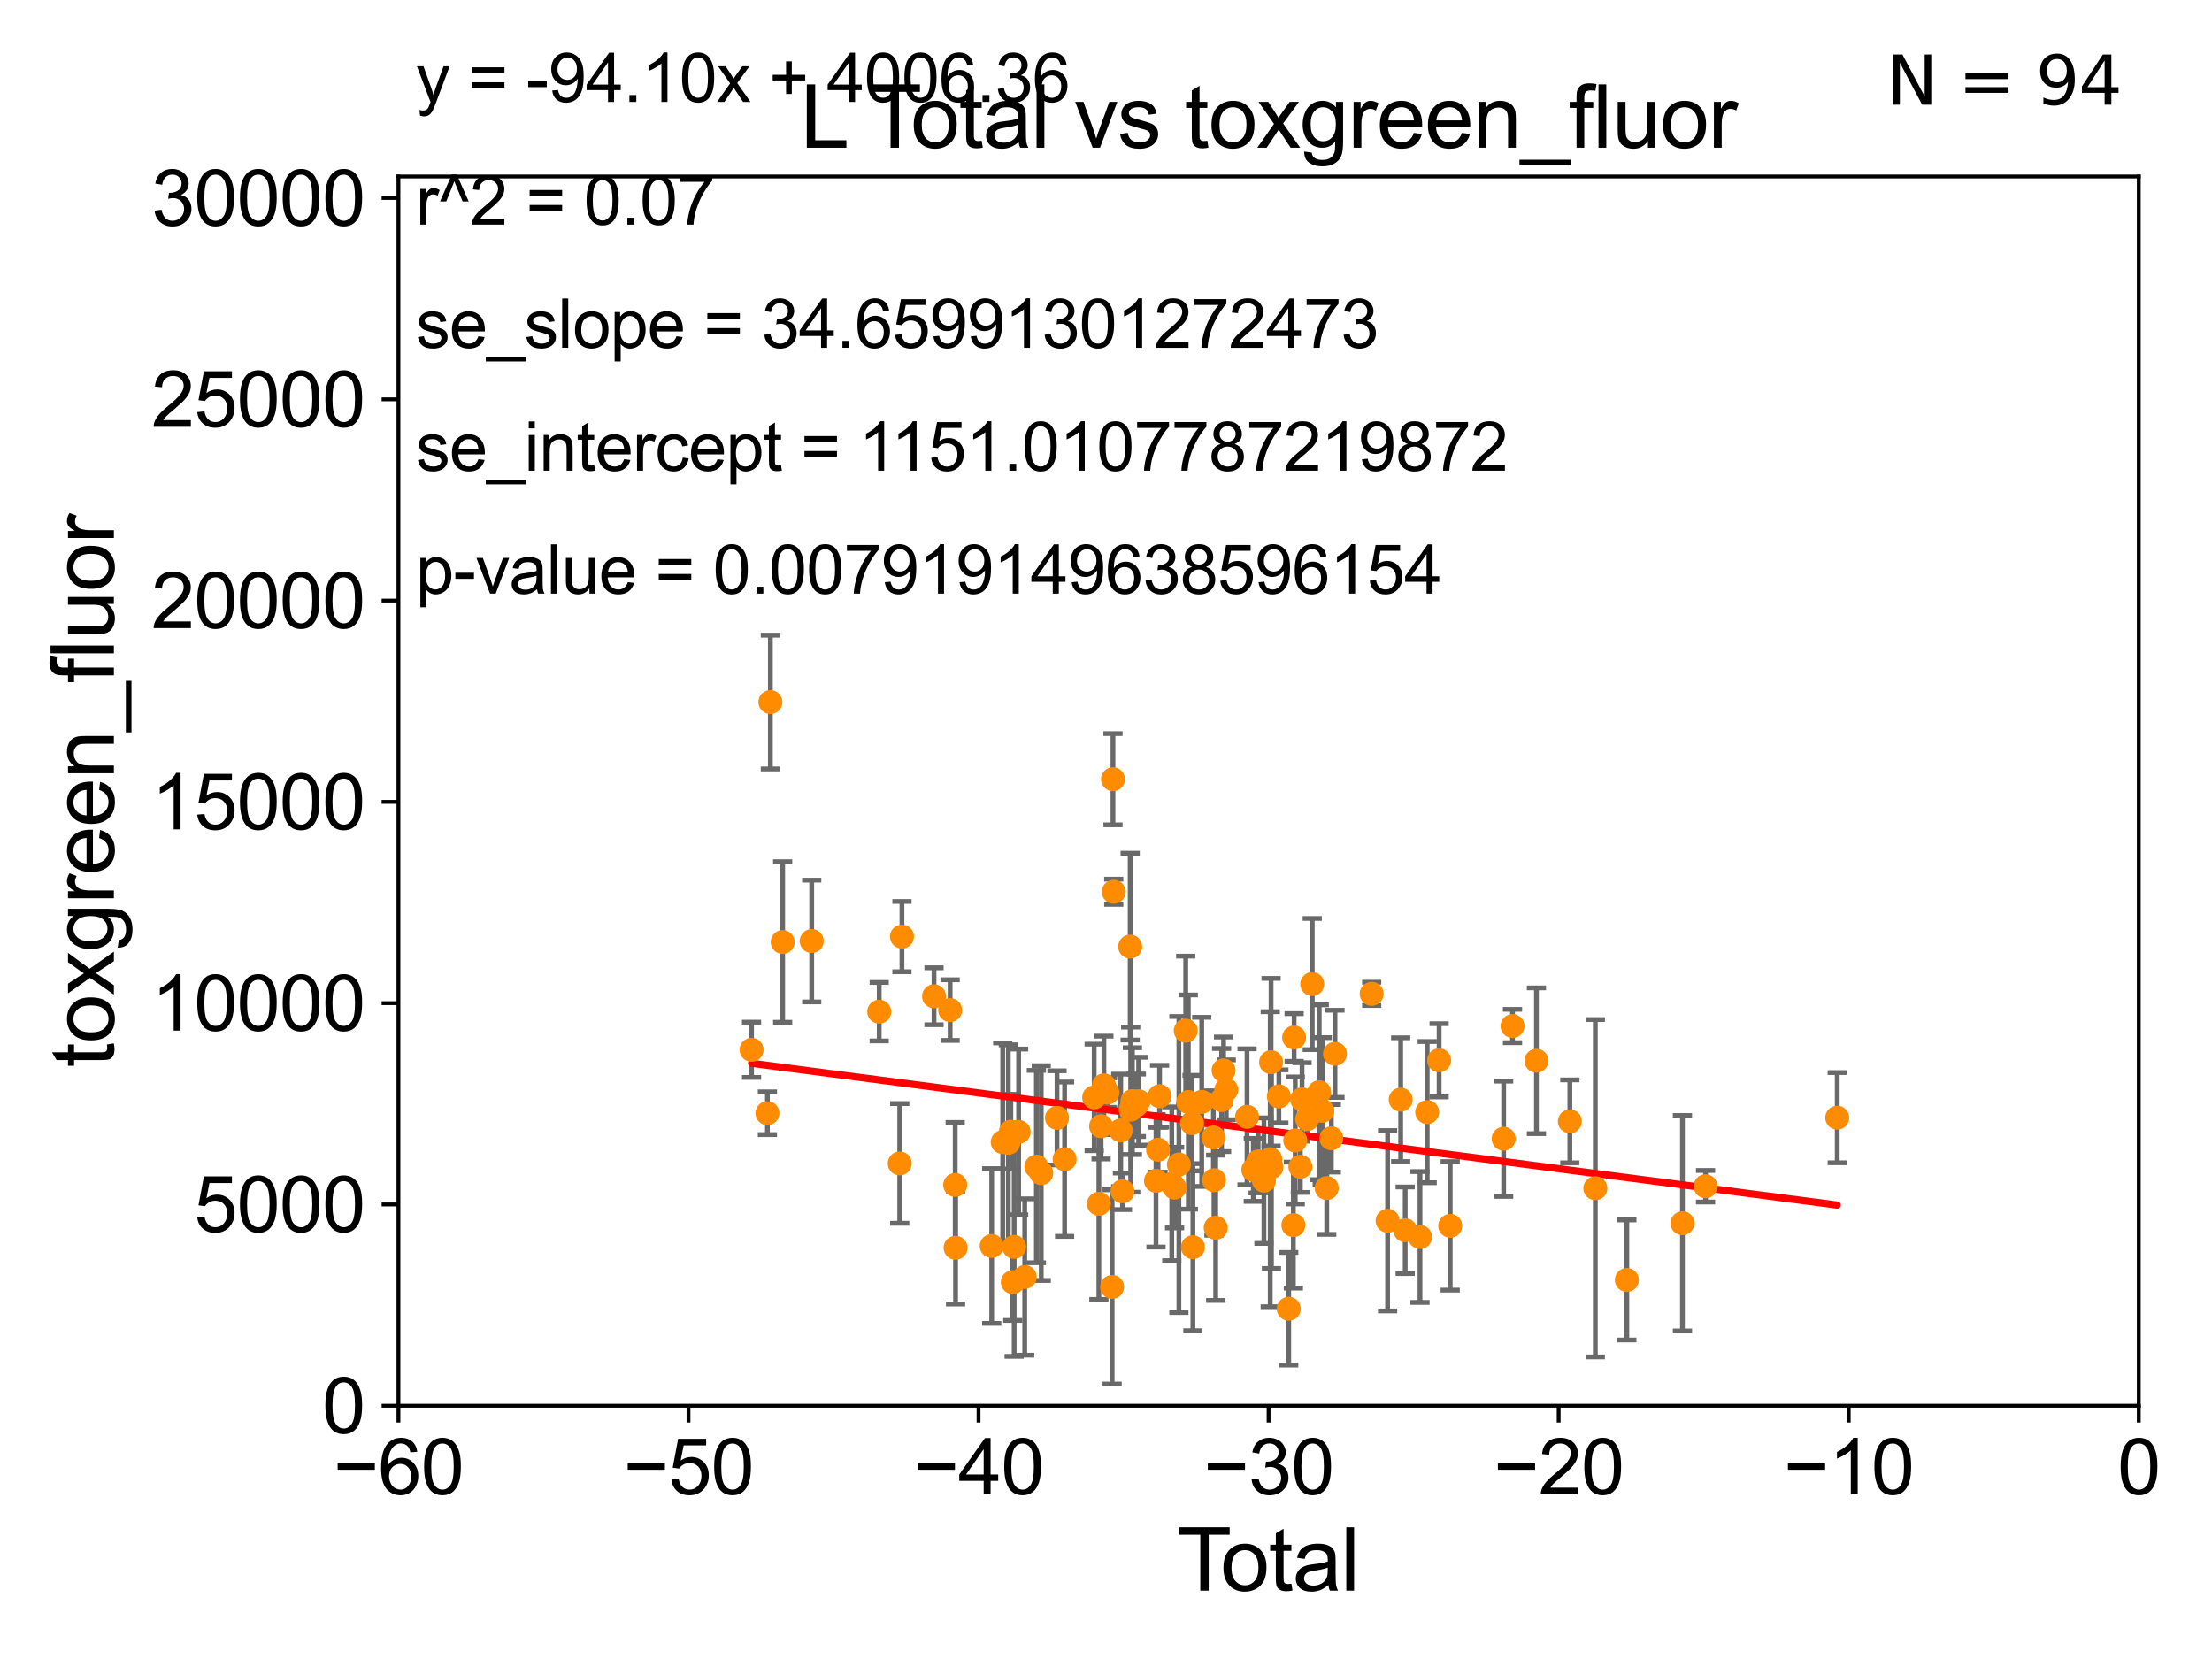 <?xml version="1.0" encoding="utf-8" standalone="no"?>
<!DOCTYPE svg PUBLIC "-//W3C//DTD SVG 1.1//EN"
  "http://www.w3.org/Graphics/SVG/1.1/DTD/svg11.dtd">
<svg xmlns:xlink="http://www.w3.org/1999/xlink" width="460.8pt" height="345.6pt" viewBox="0 0 460.8 345.6" xmlns="http://www.w3.org/2000/svg" version="1.1">
 <defs>
  <style type="text/css">*{stroke-linejoin: round; stroke-linecap: butt}</style>
 </defs>
 <g id="figure_1">
  <g id="patch_1">
   <path d="M 0 345.6 
L 460.8 345.6 
L 460.8 0 
L 0 0 
z
" style="fill: #ffffff"/>
  </g>
  <g id="axes_1">
   <g id="patch_2">
    <path d="M 83 292.84 
L 445.545 292.84 
L 445.545 36.775 
L 83 36.775 
z
" style="fill: #ffffff"/>
   </g>
   <g id="PathCollection_1">
    <defs>
     <path id="m9bf76e1ca2" d="M 0 1.118 
C 0.297 1.118 0.581 1 0.791 0.791 
C 1 0.581 1.118 0.297 1.118 0 
C 1.118 -0.297 1 -0.581 0.791 -0.791 
C 0.581 -1 0.297 -1.118 0 -1.118 
C -0.297 -1.118 -0.581 -1 -0.791 -0.791 
C -1 -0.581 -1.118 -0.297 -1.118 0 
C -1.118 0.297 -1 0.581 -0.791 0.791 
C -0.581 1 -0.297 1.118 0 1.118 
z
" style="stroke: #ff8c00"/>
    </defs>
    <g clip-path="url(#p34862a2b06)">
     <use xlink:href="#m9bf76e1ca2" x="338.9" y="266.642" style="fill: #ff8c00; stroke: #ff8c00"/>
     <use xlink:href="#m9bf76e1ca2" x="292.725" y="256.28" style="fill: #ff8c00; stroke: #ff8c00"/>
     <use xlink:href="#m9bf76e1ca2" x="291.787" y="229.078" style="fill: #ff8c00; stroke: #ff8c00"/>
     <use xlink:href="#m9bf76e1ca2" x="289.062" y="254.311" style="fill: #ff8c00; stroke: #ff8c00"/>
     <use xlink:href="#m9bf76e1ca2" x="332.334" y="247.528" style="fill: #ff8c00; stroke: #ff8c00"/>
     <use xlink:href="#m9bf76e1ca2" x="313.241" y="237.221" style="fill: #ff8c00; stroke: #ff8c00"/>
     <use xlink:href="#m9bf76e1ca2" x="297.311" y="231.675" style="fill: #ff8c00; stroke: #ff8c00"/>
     <use xlink:href="#m9bf76e1ca2" x="315.084" y="213.74" style="fill: #ff8c00; stroke: #ff8c00"/>
     <use xlink:href="#m9bf76e1ca2" x="327.028" y="233.601" style="fill: #ff8c00; stroke: #ff8c00"/>
     <use xlink:href="#m9bf76e1ca2" x="299.798" y="220.879" style="fill: #ff8c00; stroke: #ff8c00"/>
     <use xlink:href="#m9bf76e1ca2" x="302.106" y="255.367" style="fill: #ff8c00; stroke: #ff8c00"/>
     <use xlink:href="#m9bf76e1ca2" x="320.067" y="220.975" style="fill: #ff8c00; stroke: #ff8c00"/>
     <use xlink:href="#m9bf76e1ca2" x="350.483" y="254.819" style="fill: #ff8c00; stroke: #ff8c00"/>
     <use xlink:href="#m9bf76e1ca2" x="355.294" y="247.117" style="fill: #ff8c00; stroke: #ff8c00"/>
     <use xlink:href="#m9bf76e1ca2" x="295.812" y="257.69" style="fill: #ff8c00; stroke: #ff8c00"/>
     <use xlink:href="#m9bf76e1ca2" x="382.729" y="232.832" style="fill: #ff8c00; stroke: #ff8c00"/>
     <use xlink:href="#m9bf76e1ca2" x="156.562" y="218.687" style="fill: #ff8c00; stroke: #ff8c00"/>
     <use xlink:href="#m9bf76e1ca2" x="231.676" y="268.09" style="fill: #ff8c00; stroke: #ff8c00"/>
     <use xlink:href="#m9bf76e1ca2" x="212.199" y="235.799" style="fill: #ff8c00; stroke: #ff8c00"/>
     <use xlink:href="#m9bf76e1ca2" x="235.54" y="231.162" style="fill: #ff8c00; stroke: #ff8c00"/>
     <use xlink:href="#m9bf76e1ca2" x="235.436" y="197.197" style="fill: #ff8c00; stroke: #ff8c00"/>
     <use xlink:href="#m9bf76e1ca2" x="255.455" y="227.026" style="fill: #ff8c00; stroke: #ff8c00"/>
     <use xlink:href="#m9bf76e1ca2" x="187.893" y="195.112" style="fill: #ff8c00; stroke: #ff8c00"/>
     <use xlink:href="#m9bf76e1ca2" x="213.469" y="266.022" style="fill: #ff8c00; stroke: #ff8c00"/>
     <use xlink:href="#m9bf76e1ca2" x="259.781" y="232.653" style="fill: #ff8c00; stroke: #ff8c00"/>
     <use xlink:href="#m9bf76e1ca2" x="254.894" y="222.993" style="fill: #ff8c00; stroke: #ff8c00"/>
     <use xlink:href="#m9bf76e1ca2" x="261.088" y="243.709" style="fill: #ff8c00; stroke: #ff8c00"/>
     <use xlink:href="#m9bf76e1ca2" x="262.099" y="241.953" style="fill: #ff8c00; stroke: #ff8c00"/>
     <use xlink:href="#m9bf76e1ca2" x="263.301" y="245.953" style="fill: #ff8c00; stroke: #ff8c00"/>
     <use xlink:href="#m9bf76e1ca2" x="285.744" y="207.033" style="fill: #ff8c00; stroke: #ff8c00"/>
     <use xlink:href="#m9bf76e1ca2" x="247.549" y="229.578" style="fill: #ff8c00; stroke: #ff8c00"/>
     <use xlink:href="#m9bf76e1ca2" x="183.154" y="210.752" style="fill: #ff8c00; stroke: #ff8c00"/>
     <use xlink:href="#m9bf76e1ca2" x="264.613" y="241.483" style="fill: #ff8c00; stroke: #ff8c00"/>
     <use xlink:href="#m9bf76e1ca2" x="264.788" y="221.277" style="fill: #ff8c00; stroke: #ff8c00"/>
     <use xlink:href="#m9bf76e1ca2" x="187.429" y="242.362" style="fill: #ff8c00; stroke: #ff8c00"/>
     <use xlink:href="#m9bf76e1ca2" x="254.481" y="229.161" style="fill: #ff8c00; stroke: #ff8c00"/>
     <use xlink:href="#m9bf76e1ca2" x="253.25" y="255.767" style="fill: #ff8c00; stroke: #ff8c00"/>
     <use xlink:href="#m9bf76e1ca2" x="231.854" y="162.325" style="fill: #ff8c00; stroke: #ff8c00"/>
     <use xlink:href="#m9bf76e1ca2" x="210.984" y="267.098" style="fill: #ff8c00; stroke: #ff8c00"/>
     <use xlink:href="#m9bf76e1ca2" x="197.93" y="210.421" style="fill: #ff8c00; stroke: #ff8c00"/>
     <use xlink:href="#m9bf76e1ca2" x="198.984" y="246.848" style="fill: #ff8c00; stroke: #ff8c00"/>
     <use xlink:href="#m9bf76e1ca2" x="211.268" y="259.755" style="fill: #ff8c00; stroke: #ff8c00"/>
     <use xlink:href="#m9bf76e1ca2" x="248.321" y="233.968" style="fill: #ff8c00; stroke: #ff8c00"/>
     <use xlink:href="#m9bf76e1ca2" x="248.502" y="259.814" style="fill: #ff8c00; stroke: #ff8c00"/>
     <use xlink:href="#m9bf76e1ca2" x="233.83" y="248.174" style="fill: #ff8c00; stroke: #ff8c00"/>
     <use xlink:href="#m9bf76e1ca2" x="250.341" y="229.544" style="fill: #ff8c00; stroke: #ff8c00"/>
     <use xlink:href="#m9bf76e1ca2" x="194.573" y="207.541" style="fill: #ff8c00; stroke: #ff8c00"/>
     <use xlink:href="#m9bf76e1ca2" x="199.06" y="259.938" style="fill: #ff8c00; stroke: #ff8c00"/>
     <use xlink:href="#m9bf76e1ca2" x="233.472" y="235.481" style="fill: #ff8c00; stroke: #ff8c00"/>
     <use xlink:href="#m9bf76e1ca2" x="252.77" y="236.956" style="fill: #ff8c00; stroke: #ff8c00"/>
     <use xlink:href="#m9bf76e1ca2" x="245.585" y="242.59" style="fill: #ff8c00; stroke: #ff8c00"/>
     <use xlink:href="#m9bf76e1ca2" x="244.686" y="247.399" style="fill: #ff8c00; stroke: #ff8c00"/>
     <use xlink:href="#m9bf76e1ca2" x="232.014" y="185.774" style="fill: #ff8c00; stroke: #ff8c00"/>
     <use xlink:href="#m9bf76e1ca2" x="252.891" y="245.857" style="fill: #ff8c00; stroke: #ff8c00"/>
     <use xlink:href="#m9bf76e1ca2" x="244.104" y="246.604" style="fill: #ff8c00; stroke: #ff8c00"/>
     <use xlink:href="#m9bf76e1ca2" x="215.895" y="243.018" style="fill: #ff8c00; stroke: #ff8c00"/>
     <use xlink:href="#m9bf76e1ca2" x="264.865" y="243.125" style="fill: #ff8c00; stroke: #ff8c00"/>
     <use xlink:href="#m9bf76e1ca2" x="247.004" y="214.712" style="fill: #ff8c00; stroke: #ff8c00"/>
     <use xlink:href="#m9bf76e1ca2" x="169.091" y="196.036" style="fill: #ff8c00; stroke: #ff8c00"/>
     <use xlink:href="#m9bf76e1ca2" x="210.575" y="235.746" style="fill: #ff8c00; stroke: #ff8c00"/>
     <use xlink:href="#m9bf76e1ca2" x="227.937" y="228.608" style="fill: #ff8c00; stroke: #ff8c00"/>
     <use xlink:href="#m9bf76e1ca2" x="272.307" y="233.131" style="fill: #ff8c00; stroke: #ff8c00"/>
     <use xlink:href="#m9bf76e1ca2" x="220.197" y="232.875" style="fill: #ff8c00; stroke: #ff8c00"/>
     <use xlink:href="#m9bf76e1ca2" x="163.043" y="196.238" style="fill: #ff8c00; stroke: #ff8c00"/>
     <use xlink:href="#m9bf76e1ca2" x="237.195" y="229.405" style="fill: #ff8c00; stroke: #ff8c00"/>
     <use xlink:href="#m9bf76e1ca2" x="273.366" y="204.994" style="fill: #ff8c00; stroke: #ff8c00"/>
     <use xlink:href="#m9bf76e1ca2" x="274.818" y="227.536" style="fill: #ff8c00; stroke: #ff8c00"/>
     <use xlink:href="#m9bf76e1ca2" x="271.238" y="229.015" style="fill: #ff8c00; stroke: #ff8c00"/>
     <use xlink:href="#m9bf76e1ca2" x="275.444" y="231.413" style="fill: #ff8c00; stroke: #ff8c00"/>
     <use xlink:href="#m9bf76e1ca2" x="277.341" y="237.127" style="fill: #ff8c00; stroke: #ff8c00"/>
     <use xlink:href="#m9bf76e1ca2" x="278.101" y="219.531" style="fill: #ff8c00; stroke: #ff8c00"/>
     <use xlink:href="#m9bf76e1ca2" x="236.725" y="230.249" style="fill: #ff8c00; stroke: #ff8c00"/>
     <use xlink:href="#m9bf76e1ca2" x="160.483" y="146.251" style="fill: #ff8c00; stroke: #ff8c00"/>
     <use xlink:href="#m9bf76e1ca2" x="235.9" y="229.387" style="fill: #ff8c00; stroke: #ff8c00"/>
     <use xlink:href="#m9bf76e1ca2" x="210.051" y="238.069" style="fill: #ff8c00; stroke: #ff8c00"/>
     <use xlink:href="#m9bf76e1ca2" x="221.778" y="241.481" style="fill: #ff8c00; stroke: #ff8c00"/>
     <use xlink:href="#m9bf76e1ca2" x="159.867" y="231.902" style="fill: #ff8c00; stroke: #ff8c00"/>
     <use xlink:href="#m9bf76e1ca2" x="276.384" y="247.495" style="fill: #ff8c00; stroke: #ff8c00"/>
     <use xlink:href="#m9bf76e1ca2" x="208.883" y="237.914" style="fill: #ff8c00; stroke: #ff8c00"/>
     <use xlink:href="#m9bf76e1ca2" x="240.813" y="245.98" style="fill: #ff8c00; stroke: #ff8c00"/>
     <use xlink:href="#m9bf76e1ca2" x="269.59" y="216.128" style="fill: #ff8c00; stroke: #ff8c00"/>
     <use xlink:href="#m9bf76e1ca2" x="229.376" y="234.612" style="fill: #ff8c00; stroke: #ff8c00"/>
     <use xlink:href="#m9bf76e1ca2" x="270.886" y="243.058" style="fill: #ff8c00; stroke: #ff8c00"/>
     <use xlink:href="#m9bf76e1ca2" x="269.43" y="255.218" style="fill: #ff8c00; stroke: #ff8c00"/>
     <use xlink:href="#m9bf76e1ca2" x="269.822" y="237.576" style="fill: #ff8c00; stroke: #ff8c00"/>
     <use xlink:href="#m9bf76e1ca2" x="229.964" y="226.101" style="fill: #ff8c00; stroke: #ff8c00"/>
     <use xlink:href="#m9bf76e1ca2" x="216.911" y="244.374" style="fill: #ff8c00; stroke: #ff8c00"/>
     <use xlink:href="#m9bf76e1ca2" x="268.464" y="272.64" style="fill: #ff8c00; stroke: #ff8c00"/>
     <use xlink:href="#m9bf76e1ca2" x="228.915" y="250.774" style="fill: #ff8c00; stroke: #ff8c00"/>
     <use xlink:href="#m9bf76e1ca2" x="230.7" y="227.609" style="fill: #ff8c00; stroke: #ff8c00"/>
     <use xlink:href="#m9bf76e1ca2" x="266.414" y="228.399" style="fill: #ff8c00; stroke: #ff8c00"/>
     <use xlink:href="#m9bf76e1ca2" x="241.245" y="239.511" style="fill: #ff8c00; stroke: #ff8c00"/>
     <use xlink:href="#m9bf76e1ca2" x="241.562" y="228.36" style="fill: #ff8c00; stroke: #ff8c00"/>
     <use xlink:href="#m9bf76e1ca2" x="206.586" y="259.566" style="fill: #ff8c00; stroke: #ff8c00"/>
    </g>
   </g>
   <g id="matplotlib.axis_1">
    <g id="xtick_1">
     <g id="line2d_1">
      <defs>
       <path id="mbff0ce3017" d="M 0 0 
L 0 3.5 
" style="stroke: #000000; stroke-width: 0.8"/>
      </defs>
      <g>
       <use xlink:href="#mbff0ce3017" x="83" y="292.84" style="stroke: #000000; stroke-width: 0.8"/>
      </g>
     </g>
     <g id="text_1">
      <!-- −60 -->
      <g transform="translate(69.43 311.293)scale(0.16 -0.16)">
       <defs>
        <path id="ArialMT-2212" d="M 3381 1997 
L 356 1997 
L 356 2522 
L 3381 2522 
L 3381 1997 
z
" transform="scale(0.016)"/>
        <path id="ArialMT-36" d="M 3184 3459 
L 2625 3416 
Q 2550 3747 2413 3897 
Q 2184 4138 1850 4138 
Q 1581 4138 1378 3988 
Q 1113 3794 959 3422 
Q 806 3050 800 2363 
Q 1003 2672 1297 2822 
Q 1591 2972 1913 2972 
Q 2475 2972 2870 2558 
Q 3266 2144 3266 1488 
Q 3266 1056 3080 686 
Q 2894 316 2569 119 
Q 2244 -78 1831 -78 
Q 1128 -78 684 439 
Q 241 956 241 2144 
Q 241 3472 731 4075 
Q 1159 4600 1884 4600 
Q 2425 4600 2770 4297 
Q 3116 3994 3184 3459 
z
M 888 1484 
Q 888 1194 1011 928 
Q 1134 663 1356 523 
Q 1578 384 1822 384 
Q 2178 384 2434 671 
Q 2691 959 2691 1453 
Q 2691 1928 2437 2201 
Q 2184 2475 1800 2475 
Q 1419 2475 1153 2201 
Q 888 1928 888 1484 
z
" transform="scale(0.016)"/>
        <path id="ArialMT-30" d="M 266 2259 
Q 266 3072 433 3567 
Q 600 4063 929 4331 
Q 1259 4600 1759 4600 
Q 2128 4600 2406 4451 
Q 2684 4303 2865 4023 
Q 3047 3744 3150 3342 
Q 3253 2941 3253 2259 
Q 3253 1453 3087 958 
Q 2922 463 2592 192 
Q 2263 -78 1759 -78 
Q 1097 -78 719 397 
Q 266 969 266 2259 
z
M 844 2259 
Q 844 1131 1108 757 
Q 1372 384 1759 384 
Q 2147 384 2411 759 
Q 2675 1134 2675 2259 
Q 2675 3391 2411 3762 
Q 2147 4134 1753 4134 
Q 1366 4134 1134 3806 
Q 844 3388 844 2259 
z
" transform="scale(0.016)"/>
       </defs>
       <use xlink:href="#ArialMT-2212"/>
       <use xlink:href="#ArialMT-36" x="58.398"/>
       <use xlink:href="#ArialMT-30" x="114.014"/>
      </g>
     </g>
    </g>
    <g id="xtick_2">
     <g id="line2d_2">
      <g>
       <use xlink:href="#mbff0ce3017" x="143.424" y="292.84" style="stroke: #000000; stroke-width: 0.8"/>
      </g>
     </g>
     <g id="text_2">
      <!-- −50 -->
      <g transform="translate(129.854 311.293)scale(0.16 -0.16)">
       <defs>
        <path id="ArialMT-35" d="M 266 1200 
L 856 1250 
Q 922 819 1161 601 
Q 1400 384 1738 384 
Q 2144 384 2425 690 
Q 2706 997 2706 1503 
Q 2706 1984 2436 2262 
Q 2166 2541 1728 2541 
Q 1456 2541 1237 2417 
Q 1019 2294 894 2097 
L 366 2166 
L 809 4519 
L 3088 4519 
L 3088 3981 
L 1259 3981 
L 1013 2750 
Q 1425 3038 1878 3038 
Q 2478 3038 2890 2622 
Q 3303 2206 3303 1553 
Q 3303 931 2941 478 
Q 2500 -78 1738 -78 
Q 1113 -78 717 272 
Q 322 622 266 1200 
z
" transform="scale(0.016)"/>
       </defs>
       <use xlink:href="#ArialMT-2212"/>
       <use xlink:href="#ArialMT-35" x="58.398"/>
       <use xlink:href="#ArialMT-30" x="114.014"/>
      </g>
     </g>
    </g>
    <g id="xtick_3">
     <g id="line2d_3">
      <g>
       <use xlink:href="#mbff0ce3017" x="203.848" y="292.84" style="stroke: #000000; stroke-width: 0.8"/>
      </g>
     </g>
     <g id="text_3">
      <!-- −40 -->
      <g transform="translate(190.278 311.293)scale(0.16 -0.16)">
       <defs>
        <path id="ArialMT-34" d="M 2069 0 
L 2069 1097 
L 81 1097 
L 81 1613 
L 2172 4581 
L 2631 4581 
L 2631 1613 
L 3250 1613 
L 3250 1097 
L 2631 1097 
L 2631 0 
L 2069 0 
z
M 2069 1613 
L 2069 3678 
L 634 1613 
L 2069 1613 
z
" transform="scale(0.016)"/>
       </defs>
       <use xlink:href="#ArialMT-2212"/>
       <use xlink:href="#ArialMT-34" x="58.398"/>
       <use xlink:href="#ArialMT-30" x="114.014"/>
      </g>
     </g>
    </g>
    <g id="xtick_4">
     <g id="line2d_4">
      <g>
       <use xlink:href="#mbff0ce3017" x="264.272" y="292.84" style="stroke: #000000; stroke-width: 0.8"/>
      </g>
     </g>
     <g id="text_4">
      <!-- −30 -->
      <g transform="translate(250.702 311.293)scale(0.16 -0.16)">
       <defs>
        <path id="ArialMT-33" d="M 269 1209 
L 831 1284 
Q 928 806 1161 595 
Q 1394 384 1728 384 
Q 2125 384 2398 659 
Q 2672 934 2672 1341 
Q 2672 1728 2419 1979 
Q 2166 2231 1775 2231 
Q 1616 2231 1378 2169 
L 1441 2663 
Q 1497 2656 1531 2656 
Q 1891 2656 2178 2843 
Q 2466 3031 2466 3422 
Q 2466 3731 2256 3934 
Q 2047 4138 1716 4138 
Q 1388 4138 1169 3931 
Q 950 3725 888 3313 
L 325 3413 
Q 428 3978 793 4289 
Q 1159 4600 1703 4600 
Q 2078 4600 2393 4439 
Q 2709 4278 2876 4000 
Q 3044 3722 3044 3409 
Q 3044 3113 2884 2869 
Q 2725 2625 2413 2481 
Q 2819 2388 3044 2092 
Q 3269 1797 3269 1353 
Q 3269 753 2831 336 
Q 2394 -81 1725 -81 
Q 1122 -81 723 278 
Q 325 638 269 1209 
z
" transform="scale(0.016)"/>
       </defs>
       <use xlink:href="#ArialMT-2212"/>
       <use xlink:href="#ArialMT-33" x="58.398"/>
       <use xlink:href="#ArialMT-30" x="114.014"/>
      </g>
     </g>
    </g>
    <g id="xtick_5">
     <g id="line2d_5">
      <g>
       <use xlink:href="#mbff0ce3017" x="324.697" y="292.84" style="stroke: #000000; stroke-width: 0.8"/>
      </g>
     </g>
     <g id="text_5">
      <!-- −20 -->
      <g transform="translate(311.127 311.293)scale(0.16 -0.16)">
       <defs>
        <path id="ArialMT-32" d="M 3222 541 
L 3222 0 
L 194 0 
Q 188 203 259 391 
Q 375 700 629 1000 
Q 884 1300 1366 1694 
Q 2113 2306 2375 2664 
Q 2638 3022 2638 3341 
Q 2638 3675 2398 3904 
Q 2159 4134 1775 4134 
Q 1369 4134 1125 3890 
Q 881 3647 878 3216 
L 300 3275 
Q 359 3922 746 4261 
Q 1134 4600 1788 4600 
Q 2447 4600 2831 4234 
Q 3216 3869 3216 3328 
Q 3216 3053 3103 2787 
Q 2991 2522 2730 2228 
Q 2469 1934 1863 1422 
Q 1356 997 1212 845 
Q 1069 694 975 541 
L 3222 541 
z
" transform="scale(0.016)"/>
       </defs>
       <use xlink:href="#ArialMT-2212"/>
       <use xlink:href="#ArialMT-32" x="58.398"/>
       <use xlink:href="#ArialMT-30" x="114.014"/>
      </g>
     </g>
    </g>
    <g id="xtick_6">
     <g id="line2d_6">
      <g>
       <use xlink:href="#mbff0ce3017" x="385.121" y="292.84" style="stroke: #000000; stroke-width: 0.8"/>
      </g>
     </g>
     <g id="text_6">
      <!-- −10 -->
      <g transform="translate(371.551 311.293)scale(0.16 -0.16)">
       <defs>
        <path id="ArialMT-31" d="M 2384 0 
L 1822 0 
L 1822 3584 
Q 1619 3391 1289 3197 
Q 959 3003 697 2906 
L 697 3450 
Q 1169 3672 1522 3987 
Q 1875 4303 2022 4600 
L 2384 4600 
L 2384 0 
z
" transform="scale(0.016)"/>
       </defs>
       <use xlink:href="#ArialMT-2212"/>
       <use xlink:href="#ArialMT-31" x="58.398"/>
       <use xlink:href="#ArialMT-30" x="114.014"/>
      </g>
     </g>
    </g>
    <g id="xtick_7">
     <g id="line2d_7">
      <g>
       <use xlink:href="#mbff0ce3017" x="445.545" y="292.84" style="stroke: #000000; stroke-width: 0.8"/>
      </g>
     </g>
     <g id="text_7">
      <!-- 0 -->
      <g transform="translate(441.096 311.293)scale(0.16 -0.16)">
       <use xlink:href="#ArialMT-30"/>
      </g>
     </g>
    </g>
    <g id="text_8">
     <!-- Total -->
     <g transform="translate(245.267 331.357)scale(0.18 -0.18)">
      <defs>
       <path id="ArialMT-54" d="M 1659 0 
L 1659 4041 
L 150 4041 
L 150 4581 
L 3781 4581 
L 3781 4041 
L 2266 4041 
L 2266 0 
L 1659 0 
z
" transform="scale(0.016)"/>
       <path id="ArialMT-6f" d="M 213 1659 
Q 213 2581 725 3025 
Q 1153 3394 1769 3394 
Q 2453 3394 2887 2945 
Q 3322 2497 3322 1706 
Q 3322 1066 3130 698 
Q 2938 331 2570 128 
Q 2203 -75 1769 -75 
Q 1072 -75 642 372 
Q 213 819 213 1659 
z
M 791 1659 
Q 791 1022 1069 705 
Q 1347 388 1769 388 
Q 2188 388 2466 706 
Q 2744 1025 2744 1678 
Q 2744 2294 2464 2611 
Q 2184 2928 1769 2928 
Q 1347 2928 1069 2612 
Q 791 2297 791 1659 
z
" transform="scale(0.016)"/>
       <path id="ArialMT-74" d="M 1650 503 
L 1731 6 
Q 1494 -44 1306 -44 
Q 1000 -44 831 53 
Q 663 150 594 308 
Q 525 466 525 972 
L 525 2881 
L 113 2881 
L 113 3319 
L 525 3319 
L 525 4141 
L 1084 4478 
L 1084 3319 
L 1650 3319 
L 1650 2881 
L 1084 2881 
L 1084 941 
Q 1084 700 1114 631 
Q 1144 563 1211 522 
Q 1278 481 1403 481 
Q 1497 481 1650 503 
z
" transform="scale(0.016)"/>
       <path id="ArialMT-61" d="M 2588 409 
Q 2275 144 1986 34 
Q 1697 -75 1366 -75 
Q 819 -75 525 192 
Q 231 459 231 875 
Q 231 1119 342 1320 
Q 453 1522 633 1644 
Q 813 1766 1038 1828 
Q 1203 1872 1538 1913 
Q 2219 1994 2541 2106 
Q 2544 2222 2544 2253 
Q 2544 2597 2384 2738 
Q 2169 2928 1744 2928 
Q 1347 2928 1158 2789 
Q 969 2650 878 2297 
L 328 2372 
Q 403 2725 575 2942 
Q 747 3159 1072 3276 
Q 1397 3394 1825 3394 
Q 2250 3394 2515 3294 
Q 2781 3194 2906 3042 
Q 3031 2891 3081 2659 
Q 3109 2516 3109 2141 
L 3109 1391 
Q 3109 606 3145 398 
Q 3181 191 3288 0 
L 2700 0 
Q 2613 175 2588 409 
z
M 2541 1666 
Q 2234 1541 1622 1453 
Q 1275 1403 1131 1340 
Q 988 1278 909 1158 
Q 831 1038 831 891 
Q 831 666 1001 516 
Q 1172 366 1500 366 
Q 1825 366 2078 508 
Q 2331 650 2450 897 
Q 2541 1088 2541 1459 
L 2541 1666 
z
" transform="scale(0.016)"/>
       <path id="ArialMT-6c" d="M 409 0 
L 409 4581 
L 972 4581 
L 972 0 
L 409 0 
z
" transform="scale(0.016)"/>
      </defs>
      <use xlink:href="#ArialMT-54"/>
      <use xlink:href="#ArialMT-6f" x="49.959"/>
      <use xlink:href="#ArialMT-74" x="105.574"/>
      <use xlink:href="#ArialMT-61" x="133.357"/>
      <use xlink:href="#ArialMT-6c" x="188.973"/>
     </g>
    </g>
   </g>
   <g id="matplotlib.axis_2">
    <g id="ytick_1">
     <g id="line2d_8">
      <defs>
       <path id="mdd4b0d8715" d="M 0 0 
L -3.5 0 
" style="stroke: #000000; stroke-width: 0.8"/>
      </defs>
      <g>
       <use xlink:href="#mdd4b0d8715" x="83" y="292.84" style="stroke: #000000; stroke-width: 0.8"/>
      </g>
     </g>
     <g id="text_9">
      <!-- 0 -->
      <g transform="translate(67.103 298.566)scale(0.16 -0.16)">
       <use xlink:href="#ArialMT-30"/>
      </g>
     </g>
    </g>
    <g id="ytick_2">
     <g id="line2d_9">
      <g>
       <use xlink:href="#mdd4b0d8715" x="83" y="250.908" style="stroke: #000000; stroke-width: 0.8"/>
      </g>
     </g>
     <g id="text_10">
      <!-- 5000 -->
      <g transform="translate(40.41 256.634)scale(0.16 -0.16)">
       <use xlink:href="#ArialMT-35"/>
       <use xlink:href="#ArialMT-30" x="55.615"/>
       <use xlink:href="#ArialMT-30" x="111.23"/>
       <use xlink:href="#ArialMT-30" x="166.846"/>
      </g>
     </g>
    </g>
    <g id="ytick_3">
     <g id="line2d_10">
      <g>
       <use xlink:href="#mdd4b0d8715" x="83" y="208.976" style="stroke: #000000; stroke-width: 0.8"/>
      </g>
     </g>
     <g id="text_11">
      <!-- 10000 -->
      <g transform="translate(31.512 214.702)scale(0.16 -0.16)">
       <use xlink:href="#ArialMT-31"/>
       <use xlink:href="#ArialMT-30" x="55.615"/>
       <use xlink:href="#ArialMT-30" x="111.23"/>
       <use xlink:href="#ArialMT-30" x="166.846"/>
       <use xlink:href="#ArialMT-30" x="222.461"/>
      </g>
     </g>
    </g>
    <g id="ytick_4">
     <g id="line2d_11">
      <g>
       <use xlink:href="#mdd4b0d8715" x="83" y="167.043" style="stroke: #000000; stroke-width: 0.8"/>
      </g>
     </g>
     <g id="text_12">
      <!-- 15000 -->
      <g transform="translate(31.512 172.77)scale(0.16 -0.16)">
       <use xlink:href="#ArialMT-31"/>
       <use xlink:href="#ArialMT-35" x="55.615"/>
       <use xlink:href="#ArialMT-30" x="111.23"/>
       <use xlink:href="#ArialMT-30" x="166.846"/>
       <use xlink:href="#ArialMT-30" x="222.461"/>
      </g>
     </g>
    </g>
    <g id="ytick_5">
     <g id="line2d_12">
      <g>
       <use xlink:href="#mdd4b0d8715" x="83" y="125.111" style="stroke: #000000; stroke-width: 0.8"/>
      </g>
     </g>
     <g id="text_13">
      <!-- 20000 -->
      <g transform="translate(31.512 130.837)scale(0.16 -0.16)">
       <use xlink:href="#ArialMT-32"/>
       <use xlink:href="#ArialMT-30" x="55.615"/>
       <use xlink:href="#ArialMT-30" x="111.23"/>
       <use xlink:href="#ArialMT-30" x="166.846"/>
       <use xlink:href="#ArialMT-30" x="222.461"/>
      </g>
     </g>
    </g>
    <g id="ytick_6">
     <g id="line2d_13">
      <g>
       <use xlink:href="#mdd4b0d8715" x="83" y="83.179" style="stroke: #000000; stroke-width: 0.8"/>
      </g>
     </g>
     <g id="text_14">
      <!-- 25000 -->
      <g transform="translate(31.512 88.905)scale(0.16 -0.16)">
       <use xlink:href="#ArialMT-32"/>
       <use xlink:href="#ArialMT-35" x="55.615"/>
       <use xlink:href="#ArialMT-30" x="111.23"/>
       <use xlink:href="#ArialMT-30" x="166.846"/>
       <use xlink:href="#ArialMT-30" x="222.461"/>
      </g>
     </g>
    </g>
    <g id="ytick_7">
     <g id="line2d_14">
      <g>
       <use xlink:href="#mdd4b0d8715" x="83" y="41.247" style="stroke: #000000; stroke-width: 0.8"/>
      </g>
     </g>
     <g id="text_15">
      <!-- 30000 -->
      <g transform="translate(31.512 46.973)scale(0.16 -0.16)">
       <use xlink:href="#ArialMT-33"/>
       <use xlink:href="#ArialMT-30" x="55.615"/>
       <use xlink:href="#ArialMT-30" x="111.23"/>
       <use xlink:href="#ArialMT-30" x="166.846"/>
       <use xlink:href="#ArialMT-30" x="222.461"/>
      </g>
     </g>
    </g>
    <g id="text_16">
     <!-- toxgreen_fluor -->
     <g transform="translate(23.724 222.34)rotate(-90)scale(0.18 -0.18)">
      <defs>
       <path id="ArialMT-78" d="M 47 0 
L 1259 1725 
L 138 3319 
L 841 3319 
L 1350 2541 
Q 1494 2319 1581 2169 
Q 1719 2375 1834 2534 
L 2394 3319 
L 3066 3319 
L 1919 1756 
L 3153 0 
L 2463 0 
L 1781 1031 
L 1600 1309 
L 728 0 
L 47 0 
z
" transform="scale(0.016)"/>
       <path id="ArialMT-67" d="M 319 -275 
L 866 -356 
Q 900 -609 1056 -725 
Q 1266 -881 1628 -881 
Q 2019 -881 2231 -725 
Q 2444 -569 2519 -288 
Q 2563 -116 2559 434 
Q 2191 0 1641 0 
Q 956 0 581 494 
Q 206 988 206 1678 
Q 206 2153 378 2554 
Q 550 2956 876 3175 
Q 1203 3394 1644 3394 
Q 2231 3394 2613 2919 
L 2613 3319 
L 3131 3319 
L 3131 450 
Q 3131 -325 2973 -648 
Q 2816 -972 2473 -1159 
Q 2131 -1347 1631 -1347 
Q 1038 -1347 672 -1080 
Q 306 -813 319 -275 
z
M 784 1719 
Q 784 1066 1043 766 
Q 1303 466 1694 466 
Q 2081 466 2343 764 
Q 2606 1063 2606 1700 
Q 2606 2309 2336 2618 
Q 2066 2928 1684 2928 
Q 1309 2928 1046 2623 
Q 784 2319 784 1719 
z
" transform="scale(0.016)"/>
       <path id="ArialMT-72" d="M 416 0 
L 416 3319 
L 922 3319 
L 922 2816 
Q 1116 3169 1280 3281 
Q 1444 3394 1641 3394 
Q 1925 3394 2219 3213 
L 2025 2691 
Q 1819 2813 1613 2813 
Q 1428 2813 1281 2702 
Q 1134 2591 1072 2394 
Q 978 2094 978 1738 
L 978 0 
L 416 0 
z
" transform="scale(0.016)"/>
       <path id="ArialMT-65" d="M 2694 1069 
L 3275 997 
Q 3138 488 2766 206 
Q 2394 -75 1816 -75 
Q 1088 -75 661 373 
Q 234 822 234 1631 
Q 234 2469 665 2931 
Q 1097 3394 1784 3394 
Q 2450 3394 2872 2941 
Q 3294 2488 3294 1666 
Q 3294 1616 3291 1516 
L 816 1516 
Q 847 969 1125 678 
Q 1403 388 1819 388 
Q 2128 388 2347 550 
Q 2566 713 2694 1069 
z
M 847 1978 
L 2700 1978 
Q 2663 2397 2488 2606 
Q 2219 2931 1791 2931 
Q 1403 2931 1139 2672 
Q 875 2413 847 1978 
z
" transform="scale(0.016)"/>
       <path id="ArialMT-6e" d="M 422 0 
L 422 3319 
L 928 3319 
L 928 2847 
Q 1294 3394 1984 3394 
Q 2284 3394 2536 3286 
Q 2788 3178 2913 3003 
Q 3038 2828 3088 2588 
Q 3119 2431 3119 2041 
L 3119 0 
L 2556 0 
L 2556 2019 
Q 2556 2363 2490 2533 
Q 2425 2703 2258 2804 
Q 2091 2906 1866 2906 
Q 1506 2906 1245 2678 
Q 984 2450 984 1813 
L 984 0 
L 422 0 
z
" transform="scale(0.016)"/>
       <path id="ArialMT-5f" d="M -97 -1272 
L -97 -866 
L 3631 -866 
L 3631 -1272 
L -97 -1272 
z
" transform="scale(0.016)"/>
       <path id="ArialMT-66" d="M 556 0 
L 556 2881 
L 59 2881 
L 59 3319 
L 556 3319 
L 556 3672 
Q 556 4006 616 4169 
Q 697 4388 901 4523 
Q 1106 4659 1475 4659 
Q 1713 4659 2000 4603 
L 1916 4113 
Q 1741 4144 1584 4144 
Q 1328 4144 1222 4034 
Q 1116 3925 1116 3625 
L 1116 3319 
L 1763 3319 
L 1763 2881 
L 1116 2881 
L 1116 0 
L 556 0 
z
" transform="scale(0.016)"/>
       <path id="ArialMT-75" d="M 2597 0 
L 2597 488 
Q 2209 -75 1544 -75 
Q 1250 -75 995 37 
Q 741 150 617 320 
Q 494 491 444 738 
Q 409 903 409 1263 
L 409 3319 
L 972 3319 
L 972 1478 
Q 972 1038 1006 884 
Q 1059 663 1231 536 
Q 1403 409 1656 409 
Q 1909 409 2131 539 
Q 2353 669 2445 892 
Q 2538 1116 2538 1541 
L 2538 3319 
L 3100 3319 
L 3100 0 
L 2597 0 
z
" transform="scale(0.016)"/>
      </defs>
      <use xlink:href="#ArialMT-74"/>
      <use xlink:href="#ArialMT-6f" x="27.783"/>
      <use xlink:href="#ArialMT-78" x="83.398"/>
      <use xlink:href="#ArialMT-67" x="133.398"/>
      <use xlink:href="#ArialMT-72" x="189.014"/>
      <use xlink:href="#ArialMT-65" x="222.314"/>
      <use xlink:href="#ArialMT-65" x="277.93"/>
      <use xlink:href="#ArialMT-6e" x="333.545"/>
      <use xlink:href="#ArialMT-5f" x="389.16"/>
      <use xlink:href="#ArialMT-66" x="444.775"/>
      <use xlink:href="#ArialMT-6c" x="472.559"/>
      <use xlink:href="#ArialMT-75" x="494.775"/>
      <use xlink:href="#ArialMT-6f" x="550.391"/>
      <use xlink:href="#ArialMT-72" x="606.006"/>
     </g>
    </g>
   </g>
   <g id="LineCollection_1">
    <path d="M 338.9 279.154 
L 338.9 254.13 
" clip-path="url(#p34862a2b06)" style="fill: none; stroke: #696969"/>
    <path d="M 292.725 265.296 
L 292.725 247.264 
" clip-path="url(#p34862a2b06)" style="fill: none; stroke: #696969"/>
    <path d="M 291.787 241.968 
L 291.787 216.188 
" clip-path="url(#p34862a2b06)" style="fill: none; stroke: #696969"/>
    <path d="M 289.062 273.098 
L 289.062 235.523 
" clip-path="url(#p34862a2b06)" style="fill: none; stroke: #696969"/>
    <path d="M 332.334 282.664 
L 332.334 212.393 
" clip-path="url(#p34862a2b06)" style="fill: none; stroke: #696969"/>
    <path d="M 313.241 249.229 
L 313.241 225.214 
" clip-path="url(#p34862a2b06)" style="fill: none; stroke: #696969"/>
    <path d="M 297.311 246.382 
L 297.311 216.968 
" clip-path="url(#p34862a2b06)" style="fill: none; stroke: #696969"/>
    <path d="M 315.084 217.216 
L 315.084 210.264 
" clip-path="url(#p34862a2b06)" style="fill: none; stroke: #696969"/>
    <path d="M 327.028 242.241 
L 327.028 224.961 
" clip-path="url(#p34862a2b06)" style="fill: none; stroke: #696969"/>
    <path d="M 299.798 228.509 
L 299.798 213.248 
" clip-path="url(#p34862a2b06)" style="fill: none; stroke: #696969"/>
    <path d="M 302.106 268.755 
L 302.106 241.979 
" clip-path="url(#p34862a2b06)" style="fill: none; stroke: #696969"/>
    <path d="M 320.067 236.156 
L 320.067 205.795 
" clip-path="url(#p34862a2b06)" style="fill: none; stroke: #696969"/>
    <path d="M 350.483 277.264 
L 350.483 232.374 
" clip-path="url(#p34862a2b06)" style="fill: none; stroke: #696969"/>
    <path d="M 355.294 250.403 
L 355.294 243.831 
" clip-path="url(#p34862a2b06)" style="fill: none; stroke: #696969"/>
    <path d="M 295.812 271.32 
L 295.812 244.061 
" clip-path="url(#p34862a2b06)" style="fill: none; stroke: #696969"/>
    <path d="M 382.729 242.228 
L 382.729 223.436 
" clip-path="url(#p34862a2b06)" style="fill: none; stroke: #696969"/>
    <path d="M 156.562 224.444 
L 156.562 212.93 
" clip-path="url(#p34862a2b06)" style="fill: none; stroke: #696969"/>
    <path d="M 231.676 288.317 
L 231.676 247.863 
" clip-path="url(#p34862a2b06)" style="fill: none; stroke: #696969"/>
    <path d="M 212.199 253.056 
L 212.199 218.541 
" clip-path="url(#p34862a2b06)" style="fill: none; stroke: #696969"/>
    <path d="M 235.54 248.359 
L 235.54 213.964 
" clip-path="url(#p34862a2b06)" style="fill: none; stroke: #696969"/>
    <path d="M 235.436 216.654 
L 235.436 177.741 
" clip-path="url(#p34862a2b06)" style="fill: none; stroke: #696969"/>
    <path d="M 255.455 233.259 
L 255.455 220.793 
" clip-path="url(#p34862a2b06)" style="fill: none; stroke: #696969"/>
    <path d="M 187.893 202.432 
L 187.893 187.792 
" clip-path="url(#p34862a2b06)" style="fill: none; stroke: #696969"/>
    <path d="M 213.469 282.311 
L 213.469 249.733 
" clip-path="url(#p34862a2b06)" style="fill: none; stroke: #696969"/>
    <path d="M 259.781 246.814 
L 259.781 218.493 
" clip-path="url(#p34862a2b06)" style="fill: none; stroke: #696969"/>
    <path d="M 254.894 229.957 
L 254.894 216.028 
" clip-path="url(#p34862a2b06)" style="fill: none; stroke: #696969"/>
    <path d="M 261.088 250.268 
L 261.088 237.149 
" clip-path="url(#p34862a2b06)" style="fill: none; stroke: #696969"/>
    <path d="M 262.099 248.508 
L 262.099 235.399 
" clip-path="url(#p34862a2b06)" style="fill: none; stroke: #696969"/>
    <path d="M 263.301 259.022 
L 263.301 232.884 
" clip-path="url(#p34862a2b06)" style="fill: none; stroke: #696969"/>
    <path d="M 285.744 209.454 
L 285.744 204.613 
" clip-path="url(#p34862a2b06)" style="fill: none; stroke: #696969"/>
    <path d="M 247.549 251.888 
L 247.549 207.268 
" clip-path="url(#p34862a2b06)" style="fill: none; stroke: #696969"/>
    <path d="M 183.154 216.838 
L 183.154 204.666 
" clip-path="url(#p34862a2b06)" style="fill: none; stroke: #696969"/>
    <path d="M 264.613 272.212 
L 264.613 210.753 
" clip-path="url(#p34862a2b06)" style="fill: none; stroke: #696969"/>
    <path d="M 264.788 238.738 
L 264.788 203.815 
" clip-path="url(#p34862a2b06)" style="fill: none; stroke: #696969"/>
    <path d="M 187.429 254.827 
L 187.429 229.897 
" clip-path="url(#p34862a2b06)" style="fill: none; stroke: #696969"/>
    <path d="M 254.481 239.892 
L 254.481 218.429 
" clip-path="url(#p34862a2b06)" style="fill: none; stroke: #696969"/>
    <path d="M 253.25 270.9 
L 253.25 240.635 
" clip-path="url(#p34862a2b06)" style="fill: none; stroke: #696969"/>
    <path d="M 231.854 171.826 
L 231.854 152.823 
" clip-path="url(#p34862a2b06)" style="fill: none; stroke: #696969"/>
    <path d="M 210.984 275.072 
L 210.984 259.124 
" clip-path="url(#p34862a2b06)" style="fill: none; stroke: #696969"/>
    <path d="M 197.93 216.737 
L 197.93 204.105 
" clip-path="url(#p34862a2b06)" style="fill: none; stroke: #696969"/>
    <path d="M 198.984 259.874 
L 198.984 233.822 
" clip-path="url(#p34862a2b06)" style="fill: none; stroke: #696969"/>
    <path d="M 211.268 282.559 
L 211.268 236.951 
" clip-path="url(#p34862a2b06)" style="fill: none; stroke: #696969"/>
    <path d="M 248.321 243.915 
L 248.321 224.021 
" clip-path="url(#p34862a2b06)" style="fill: none; stroke: #696969"/>
    <path d="M 248.502 277.219 
L 248.502 242.408 
" clip-path="url(#p34862a2b06)" style="fill: none; stroke: #696969"/>
    <path d="M 233.83 251.981 
L 233.83 244.368 
" clip-path="url(#p34862a2b06)" style="fill: none; stroke: #696969"/>
    <path d="M 250.341 247.159 
L 250.341 211.928 
" clip-path="url(#p34862a2b06)" style="fill: none; stroke: #696969"/>
    <path d="M 194.573 213.474 
L 194.573 201.607 
" clip-path="url(#p34862a2b06)" style="fill: none; stroke: #696969"/>
    <path d="M 199.06 271.658 
L 199.06 248.218 
" clip-path="url(#p34862a2b06)" style="fill: none; stroke: #696969"/>
    <path d="M 233.472 247.19 
L 233.472 223.773 
" clip-path="url(#p34862a2b06)" style="fill: none; stroke: #696969"/>
    <path d="M 252.77 246.677 
L 252.77 227.234 
" clip-path="url(#p34862a2b06)" style="fill: none; stroke: #696969"/>
    <path d="M 245.585 273.43 
L 245.585 211.751 
" clip-path="url(#p34862a2b06)" style="fill: none; stroke: #696969"/>
    <path d="M 244.686 255.797 
L 244.686 239.001 
" clip-path="url(#p34862a2b06)" style="fill: none; stroke: #696969"/>
    <path d="M 232.014 188.397 
L 232.014 183.152 
" clip-path="url(#p34862a2b06)" style="fill: none; stroke: #696969"/>
    <path d="M 252.891 257.32 
L 252.891 234.394 
" clip-path="url(#p34862a2b06)" style="fill: none; stroke: #696969"/>
    <path d="M 244.104 262.617 
L 244.104 230.592 
" clip-path="url(#p34862a2b06)" style="fill: none; stroke: #696969"/>
    <path d="M 215.895 263.053 
L 215.895 222.983 
" clip-path="url(#p34862a2b06)" style="fill: none; stroke: #696969"/>
    <path d="M 264.865 264.247 
L 264.865 222.002 
" clip-path="url(#p34862a2b06)" style="fill: none; stroke: #696969"/>
    <path d="M 247.004 230.243 
L 247.004 199.18 
" clip-path="url(#p34862a2b06)" style="fill: none; stroke: #696969"/>
    <path d="M 169.091 208.715 
L 169.091 183.357 
" clip-path="url(#p34862a2b06)" style="fill: none; stroke: #696969"/>
    <path d="M 210.575 243.532 
L 210.575 227.96 
" clip-path="url(#p34862a2b06)" style="fill: none; stroke: #696969"/>
    <path d="M 227.937 239.703 
L 227.937 217.514 
" clip-path="url(#p34862a2b06)" style="fill: none; stroke: #696969"/>
    <path d="M 272.307 236.931 
L 272.307 229.33 
" clip-path="url(#p34862a2b06)" style="fill: none; stroke: #696969"/>
    <path d="M 220.197 242.684 
L 220.197 223.067 
" clip-path="url(#p34862a2b06)" style="fill: none; stroke: #696969"/>
    <path d="M 163.043 212.961 
L 163.043 179.514 
" clip-path="url(#p34862a2b06)" style="fill: none; stroke: #696969"/>
    <path d="M 237.195 238.558 
L 237.195 220.251 
" clip-path="url(#p34862a2b06)" style="fill: none; stroke: #696969"/>
    <path d="M 273.366 218.658 
L 273.366 191.33 
" clip-path="url(#p34862a2b06)" style="fill: none; stroke: #696969"/>
    <path d="M 274.818 245.749 
L 274.818 209.322 
" clip-path="url(#p34862a2b06)" style="fill: none; stroke: #696969"/>
    <path d="M 271.238 236.644 
L 271.238 221.386 
" clip-path="url(#p34862a2b06)" style="fill: none; stroke: #696969"/>
    <path d="M 275.444 246.669 
L 275.444 216.158 
" clip-path="url(#p34862a2b06)" style="fill: none; stroke: #696969"/>
    <path d="M 277.341 244.165 
L 277.341 230.088 
" clip-path="url(#p34862a2b06)" style="fill: none; stroke: #696969"/>
    <path d="M 278.101 228.609 
L 278.101 210.454 
" clip-path="url(#p34862a2b06)" style="fill: none; stroke: #696969"/>
    <path d="M 236.725 236.754 
L 236.725 223.744 
" clip-path="url(#p34862a2b06)" style="fill: none; stroke: #696969"/>
    <path d="M 160.483 160.185 
L 160.483 132.316 
" clip-path="url(#p34862a2b06)" style="fill: none; stroke: #696969"/>
    <path d="M 235.9 240.512 
L 235.9 218.263 
" clip-path="url(#p34862a2b06)" style="fill: none; stroke: #696969"/>
    <path d="M 210.051 258.481 
L 210.051 217.657 
" clip-path="url(#p34862a2b06)" style="fill: none; stroke: #696969"/>
    <path d="M 221.778 257.555 
L 221.778 225.406 
" clip-path="url(#p34862a2b06)" style="fill: none; stroke: #696969"/>
    <path d="M 159.867 236.358 
L 159.867 227.447 
" clip-path="url(#p34862a2b06)" style="fill: none; stroke: #696969"/>
    <path d="M 276.384 257.148 
L 276.384 237.842 
" clip-path="url(#p34862a2b06)" style="fill: none; stroke: #696969"/>
    <path d="M 208.883 258.575 
L 208.883 217.254 
" clip-path="url(#p34862a2b06)" style="fill: none; stroke: #696969"/>
    <path d="M 240.813 259.781 
L 240.813 232.178 
" clip-path="url(#p34862a2b06)" style="fill: none; stroke: #696969"/>
    <path d="M 269.59 221.1 
L 269.59 211.155 
" clip-path="url(#p34862a2b06)" style="fill: none; stroke: #696969"/>
    <path d="M 229.376 241.432 
L 229.376 227.791 
" clip-path="url(#p34862a2b06)" style="fill: none; stroke: #696969"/>
    <path d="M 270.886 248.404 
L 270.886 237.711 
" clip-path="url(#p34862a2b06)" style="fill: none; stroke: #696969"/>
    <path d="M 269.43 268.34 
L 269.43 242.096 
" clip-path="url(#p34862a2b06)" style="fill: none; stroke: #696969"/>
    <path d="M 269.822 250.806 
L 269.822 224.346 
" clip-path="url(#p34862a2b06)" style="fill: none; stroke: #696969"/>
    <path d="M 229.964 236.357 
L 229.964 215.844 
" clip-path="url(#p34862a2b06)" style="fill: none; stroke: #696969"/>
    <path d="M 216.911 266.749 
L 216.911 221.998 
" clip-path="url(#p34862a2b06)" style="fill: none; stroke: #696969"/>
    <path d="M 268.464 284.374 
L 268.464 260.905 
" clip-path="url(#p34862a2b06)" style="fill: none; stroke: #696969"/>
    <path d="M 228.915 270.697 
L 228.915 230.85 
" clip-path="url(#p34862a2b06)" style="fill: none; stroke: #696969"/>
    <path d="M 230.7 230.682 
L 230.7 224.536 
" clip-path="url(#p34862a2b06)" style="fill: none; stroke: #696969"/>
    <path d="M 266.414 233.924 
L 266.414 222.873 
" clip-path="url(#p34862a2b06)" style="fill: none; stroke: #696969"/>
    <path d="M 241.245 244.189 
L 241.245 234.833 
" clip-path="url(#p34862a2b06)" style="fill: none; stroke: #696969"/>
    <path d="M 241.562 234.795 
L 241.562 221.925 
" clip-path="url(#p34862a2b06)" style="fill: none; stroke: #696969"/>
    <path d="M 206.586 275.685 
L 206.586 243.446 
" clip-path="url(#p34862a2b06)" style="fill: none; stroke: #696969"/>
   </g>
   <g id="line2d_15">
    <defs>
     <path id="md6947fb9fb" d="M 2 0 
L -2 -0 
" style="stroke: #696969"/>
    </defs>
    <g clip-path="url(#p34862a2b06)">
     <use xlink:href="#md6947fb9fb" x="338.9" y="279.154" style="fill: #696969; stroke: #696969"/>
     <use xlink:href="#md6947fb9fb" x="292.725" y="265.296" style="fill: #696969; stroke: #696969"/>
     <use xlink:href="#md6947fb9fb" x="291.787" y="241.968" style="fill: #696969; stroke: #696969"/>
     <use xlink:href="#md6947fb9fb" x="289.062" y="273.098" style="fill: #696969; stroke: #696969"/>
     <use xlink:href="#md6947fb9fb" x="332.334" y="282.664" style="fill: #696969; stroke: #696969"/>
     <use xlink:href="#md6947fb9fb" x="313.241" y="249.229" style="fill: #696969; stroke: #696969"/>
     <use xlink:href="#md6947fb9fb" x="297.311" y="246.382" style="fill: #696969; stroke: #696969"/>
     <use xlink:href="#md6947fb9fb" x="315.084" y="217.216" style="fill: #696969; stroke: #696969"/>
     <use xlink:href="#md6947fb9fb" x="327.028" y="242.241" style="fill: #696969; stroke: #696969"/>
     <use xlink:href="#md6947fb9fb" x="299.798" y="228.509" style="fill: #696969; stroke: #696969"/>
     <use xlink:href="#md6947fb9fb" x="302.106" y="268.755" style="fill: #696969; stroke: #696969"/>
     <use xlink:href="#md6947fb9fb" x="320.067" y="236.156" style="fill: #696969; stroke: #696969"/>
     <use xlink:href="#md6947fb9fb" x="350.483" y="277.264" style="fill: #696969; stroke: #696969"/>
     <use xlink:href="#md6947fb9fb" x="355.294" y="250.403" style="fill: #696969; stroke: #696969"/>
     <use xlink:href="#md6947fb9fb" x="295.812" y="271.32" style="fill: #696969; stroke: #696969"/>
     <use xlink:href="#md6947fb9fb" x="382.729" y="242.228" style="fill: #696969; stroke: #696969"/>
     <use xlink:href="#md6947fb9fb" x="156.562" y="224.444" style="fill: #696969; stroke: #696969"/>
     <use xlink:href="#md6947fb9fb" x="231.676" y="288.317" style="fill: #696969; stroke: #696969"/>
     <use xlink:href="#md6947fb9fb" x="212.199" y="253.056" style="fill: #696969; stroke: #696969"/>
     <use xlink:href="#md6947fb9fb" x="235.54" y="248.359" style="fill: #696969; stroke: #696969"/>
     <use xlink:href="#md6947fb9fb" x="235.436" y="216.654" style="fill: #696969; stroke: #696969"/>
     <use xlink:href="#md6947fb9fb" x="255.455" y="233.259" style="fill: #696969; stroke: #696969"/>
     <use xlink:href="#md6947fb9fb" x="187.893" y="202.432" style="fill: #696969; stroke: #696969"/>
     <use xlink:href="#md6947fb9fb" x="213.469" y="282.311" style="fill: #696969; stroke: #696969"/>
     <use xlink:href="#md6947fb9fb" x="259.781" y="246.814" style="fill: #696969; stroke: #696969"/>
     <use xlink:href="#md6947fb9fb" x="254.894" y="229.957" style="fill: #696969; stroke: #696969"/>
     <use xlink:href="#md6947fb9fb" x="261.088" y="250.268" style="fill: #696969; stroke: #696969"/>
     <use xlink:href="#md6947fb9fb" x="262.099" y="248.508" style="fill: #696969; stroke: #696969"/>
     <use xlink:href="#md6947fb9fb" x="263.301" y="259.022" style="fill: #696969; stroke: #696969"/>
     <use xlink:href="#md6947fb9fb" x="285.744" y="209.454" style="fill: #696969; stroke: #696969"/>
     <use xlink:href="#md6947fb9fb" x="247.549" y="251.888" style="fill: #696969; stroke: #696969"/>
     <use xlink:href="#md6947fb9fb" x="183.154" y="216.838" style="fill: #696969; stroke: #696969"/>
     <use xlink:href="#md6947fb9fb" x="264.613" y="272.212" style="fill: #696969; stroke: #696969"/>
     <use xlink:href="#md6947fb9fb" x="264.788" y="238.738" style="fill: #696969; stroke: #696969"/>
     <use xlink:href="#md6947fb9fb" x="187.429" y="254.827" style="fill: #696969; stroke: #696969"/>
     <use xlink:href="#md6947fb9fb" x="254.481" y="239.892" style="fill: #696969; stroke: #696969"/>
     <use xlink:href="#md6947fb9fb" x="253.25" y="270.9" style="fill: #696969; stroke: #696969"/>
     <use xlink:href="#md6947fb9fb" x="231.854" y="171.826" style="fill: #696969; stroke: #696969"/>
     <use xlink:href="#md6947fb9fb" x="210.984" y="275.072" style="fill: #696969; stroke: #696969"/>
     <use xlink:href="#md6947fb9fb" x="197.93" y="216.737" style="fill: #696969; stroke: #696969"/>
     <use xlink:href="#md6947fb9fb" x="198.984" y="259.874" style="fill: #696969; stroke: #696969"/>
     <use xlink:href="#md6947fb9fb" x="211.268" y="282.559" style="fill: #696969; stroke: #696969"/>
     <use xlink:href="#md6947fb9fb" x="248.321" y="243.915" style="fill: #696969; stroke: #696969"/>
     <use xlink:href="#md6947fb9fb" x="248.502" y="277.219" style="fill: #696969; stroke: #696969"/>
     <use xlink:href="#md6947fb9fb" x="233.83" y="251.981" style="fill: #696969; stroke: #696969"/>
     <use xlink:href="#md6947fb9fb" x="250.341" y="247.159" style="fill: #696969; stroke: #696969"/>
     <use xlink:href="#md6947fb9fb" x="194.573" y="213.474" style="fill: #696969; stroke: #696969"/>
     <use xlink:href="#md6947fb9fb" x="199.06" y="271.658" style="fill: #696969; stroke: #696969"/>
     <use xlink:href="#md6947fb9fb" x="233.472" y="247.19" style="fill: #696969; stroke: #696969"/>
     <use xlink:href="#md6947fb9fb" x="252.77" y="246.677" style="fill: #696969; stroke: #696969"/>
     <use xlink:href="#md6947fb9fb" x="245.585" y="273.43" style="fill: #696969; stroke: #696969"/>
     <use xlink:href="#md6947fb9fb" x="244.686" y="255.797" style="fill: #696969; stroke: #696969"/>
     <use xlink:href="#md6947fb9fb" x="232.014" y="188.397" style="fill: #696969; stroke: #696969"/>
     <use xlink:href="#md6947fb9fb" x="252.891" y="257.32" style="fill: #696969; stroke: #696969"/>
     <use xlink:href="#md6947fb9fb" x="244.104" y="262.617" style="fill: #696969; stroke: #696969"/>
     <use xlink:href="#md6947fb9fb" x="215.895" y="263.053" style="fill: #696969; stroke: #696969"/>
     <use xlink:href="#md6947fb9fb" x="264.865" y="264.247" style="fill: #696969; stroke: #696969"/>
     <use xlink:href="#md6947fb9fb" x="247.004" y="230.243" style="fill: #696969; stroke: #696969"/>
     <use xlink:href="#md6947fb9fb" x="169.091" y="208.715" style="fill: #696969; stroke: #696969"/>
     <use xlink:href="#md6947fb9fb" x="210.575" y="243.532" style="fill: #696969; stroke: #696969"/>
     <use xlink:href="#md6947fb9fb" x="227.937" y="239.703" style="fill: #696969; stroke: #696969"/>
     <use xlink:href="#md6947fb9fb" x="272.307" y="236.931" style="fill: #696969; stroke: #696969"/>
     <use xlink:href="#md6947fb9fb" x="220.197" y="242.684" style="fill: #696969; stroke: #696969"/>
     <use xlink:href="#md6947fb9fb" x="163.043" y="212.961" style="fill: #696969; stroke: #696969"/>
     <use xlink:href="#md6947fb9fb" x="237.195" y="238.558" style="fill: #696969; stroke: #696969"/>
     <use xlink:href="#md6947fb9fb" x="273.366" y="218.658" style="fill: #696969; stroke: #696969"/>
     <use xlink:href="#md6947fb9fb" x="274.818" y="245.749" style="fill: #696969; stroke: #696969"/>
     <use xlink:href="#md6947fb9fb" x="271.238" y="236.644" style="fill: #696969; stroke: #696969"/>
     <use xlink:href="#md6947fb9fb" x="275.444" y="246.669" style="fill: #696969; stroke: #696969"/>
     <use xlink:href="#md6947fb9fb" x="277.341" y="244.165" style="fill: #696969; stroke: #696969"/>
     <use xlink:href="#md6947fb9fb" x="278.101" y="228.609" style="fill: #696969; stroke: #696969"/>
     <use xlink:href="#md6947fb9fb" x="236.725" y="236.754" style="fill: #696969; stroke: #696969"/>
     <use xlink:href="#md6947fb9fb" x="160.483" y="160.185" style="fill: #696969; stroke: #696969"/>
     <use xlink:href="#md6947fb9fb" x="235.9" y="240.512" style="fill: #696969; stroke: #696969"/>
     <use xlink:href="#md6947fb9fb" x="210.051" y="258.481" style="fill: #696969; stroke: #696969"/>
     <use xlink:href="#md6947fb9fb" x="221.778" y="257.555" style="fill: #696969; stroke: #696969"/>
     <use xlink:href="#md6947fb9fb" x="159.867" y="236.358" style="fill: #696969; stroke: #696969"/>
     <use xlink:href="#md6947fb9fb" x="276.384" y="257.148" style="fill: #696969; stroke: #696969"/>
     <use xlink:href="#md6947fb9fb" x="208.883" y="258.575" style="fill: #696969; stroke: #696969"/>
     <use xlink:href="#md6947fb9fb" x="240.813" y="259.781" style="fill: #696969; stroke: #696969"/>
     <use xlink:href="#md6947fb9fb" x="269.59" y="221.1" style="fill: #696969; stroke: #696969"/>
     <use xlink:href="#md6947fb9fb" x="229.376" y="241.432" style="fill: #696969; stroke: #696969"/>
     <use xlink:href="#md6947fb9fb" x="270.886" y="248.404" style="fill: #696969; stroke: #696969"/>
     <use xlink:href="#md6947fb9fb" x="269.43" y="268.34" style="fill: #696969; stroke: #696969"/>
     <use xlink:href="#md6947fb9fb" x="269.822" y="250.806" style="fill: #696969; stroke: #696969"/>
     <use xlink:href="#md6947fb9fb" x="229.964" y="236.357" style="fill: #696969; stroke: #696969"/>
     <use xlink:href="#md6947fb9fb" x="216.911" y="266.749" style="fill: #696969; stroke: #696969"/>
     <use xlink:href="#md6947fb9fb" x="268.464" y="284.374" style="fill: #696969; stroke: #696969"/>
     <use xlink:href="#md6947fb9fb" x="228.915" y="270.697" style="fill: #696969; stroke: #696969"/>
     <use xlink:href="#md6947fb9fb" x="230.7" y="230.682" style="fill: #696969; stroke: #696969"/>
     <use xlink:href="#md6947fb9fb" x="266.414" y="233.924" style="fill: #696969; stroke: #696969"/>
     <use xlink:href="#md6947fb9fb" x="241.245" y="244.189" style="fill: #696969; stroke: #696969"/>
     <use xlink:href="#md6947fb9fb" x="241.562" y="234.795" style="fill: #696969; stroke: #696969"/>
     <use xlink:href="#md6947fb9fb" x="206.586" y="275.685" style="fill: #696969; stroke: #696969"/>
    </g>
   </g>
   <g id="line2d_16">
    <g clip-path="url(#p34862a2b06)">
     <use xlink:href="#md6947fb9fb" x="338.9" y="254.13" style="fill: #696969; stroke: #696969"/>
     <use xlink:href="#md6947fb9fb" x="292.725" y="247.264" style="fill: #696969; stroke: #696969"/>
     <use xlink:href="#md6947fb9fb" x="291.787" y="216.188" style="fill: #696969; stroke: #696969"/>
     <use xlink:href="#md6947fb9fb" x="289.062" y="235.523" style="fill: #696969; stroke: #696969"/>
     <use xlink:href="#md6947fb9fb" x="332.334" y="212.393" style="fill: #696969; stroke: #696969"/>
     <use xlink:href="#md6947fb9fb" x="313.241" y="225.214" style="fill: #696969; stroke: #696969"/>
     <use xlink:href="#md6947fb9fb" x="297.311" y="216.968" style="fill: #696969; stroke: #696969"/>
     <use xlink:href="#md6947fb9fb" x="315.084" y="210.264" style="fill: #696969; stroke: #696969"/>
     <use xlink:href="#md6947fb9fb" x="327.028" y="224.961" style="fill: #696969; stroke: #696969"/>
     <use xlink:href="#md6947fb9fb" x="299.798" y="213.248" style="fill: #696969; stroke: #696969"/>
     <use xlink:href="#md6947fb9fb" x="302.106" y="241.979" style="fill: #696969; stroke: #696969"/>
     <use xlink:href="#md6947fb9fb" x="320.067" y="205.795" style="fill: #696969; stroke: #696969"/>
     <use xlink:href="#md6947fb9fb" x="350.483" y="232.374" style="fill: #696969; stroke: #696969"/>
     <use xlink:href="#md6947fb9fb" x="355.294" y="243.831" style="fill: #696969; stroke: #696969"/>
     <use xlink:href="#md6947fb9fb" x="295.812" y="244.061" style="fill: #696969; stroke: #696969"/>
     <use xlink:href="#md6947fb9fb" x="382.729" y="223.436" style="fill: #696969; stroke: #696969"/>
     <use xlink:href="#md6947fb9fb" x="156.562" y="212.93" style="fill: #696969; stroke: #696969"/>
     <use xlink:href="#md6947fb9fb" x="231.676" y="247.863" style="fill: #696969; stroke: #696969"/>
     <use xlink:href="#md6947fb9fb" x="212.199" y="218.541" style="fill: #696969; stroke: #696969"/>
     <use xlink:href="#md6947fb9fb" x="235.54" y="213.964" style="fill: #696969; stroke: #696969"/>
     <use xlink:href="#md6947fb9fb" x="235.436" y="177.741" style="fill: #696969; stroke: #696969"/>
     <use xlink:href="#md6947fb9fb" x="255.455" y="220.793" style="fill: #696969; stroke: #696969"/>
     <use xlink:href="#md6947fb9fb" x="187.893" y="187.792" style="fill: #696969; stroke: #696969"/>
     <use xlink:href="#md6947fb9fb" x="213.469" y="249.733" style="fill: #696969; stroke: #696969"/>
     <use xlink:href="#md6947fb9fb" x="259.781" y="218.493" style="fill: #696969; stroke: #696969"/>
     <use xlink:href="#md6947fb9fb" x="254.894" y="216.028" style="fill: #696969; stroke: #696969"/>
     <use xlink:href="#md6947fb9fb" x="261.088" y="237.149" style="fill: #696969; stroke: #696969"/>
     <use xlink:href="#md6947fb9fb" x="262.099" y="235.399" style="fill: #696969; stroke: #696969"/>
     <use xlink:href="#md6947fb9fb" x="263.301" y="232.884" style="fill: #696969; stroke: #696969"/>
     <use xlink:href="#md6947fb9fb" x="285.744" y="204.613" style="fill: #696969; stroke: #696969"/>
     <use xlink:href="#md6947fb9fb" x="247.549" y="207.268" style="fill: #696969; stroke: #696969"/>
     <use xlink:href="#md6947fb9fb" x="183.154" y="204.666" style="fill: #696969; stroke: #696969"/>
     <use xlink:href="#md6947fb9fb" x="264.613" y="210.753" style="fill: #696969; stroke: #696969"/>
     <use xlink:href="#md6947fb9fb" x="264.788" y="203.815" style="fill: #696969; stroke: #696969"/>
     <use xlink:href="#md6947fb9fb" x="187.429" y="229.897" style="fill: #696969; stroke: #696969"/>
     <use xlink:href="#md6947fb9fb" x="254.481" y="218.429" style="fill: #696969; stroke: #696969"/>
     <use xlink:href="#md6947fb9fb" x="253.25" y="240.635" style="fill: #696969; stroke: #696969"/>
     <use xlink:href="#md6947fb9fb" x="231.854" y="152.823" style="fill: #696969; stroke: #696969"/>
     <use xlink:href="#md6947fb9fb" x="210.984" y="259.124" style="fill: #696969; stroke: #696969"/>
     <use xlink:href="#md6947fb9fb" x="197.93" y="204.105" style="fill: #696969; stroke: #696969"/>
     <use xlink:href="#md6947fb9fb" x="198.984" y="233.822" style="fill: #696969; stroke: #696969"/>
     <use xlink:href="#md6947fb9fb" x="211.268" y="236.951" style="fill: #696969; stroke: #696969"/>
     <use xlink:href="#md6947fb9fb" x="248.321" y="224.021" style="fill: #696969; stroke: #696969"/>
     <use xlink:href="#md6947fb9fb" x="248.502" y="242.408" style="fill: #696969; stroke: #696969"/>
     <use xlink:href="#md6947fb9fb" x="233.83" y="244.368" style="fill: #696969; stroke: #696969"/>
     <use xlink:href="#md6947fb9fb" x="250.341" y="211.928" style="fill: #696969; stroke: #696969"/>
     <use xlink:href="#md6947fb9fb" x="194.573" y="201.607" style="fill: #696969; stroke: #696969"/>
     <use xlink:href="#md6947fb9fb" x="199.06" y="248.218" style="fill: #696969; stroke: #696969"/>
     <use xlink:href="#md6947fb9fb" x="233.472" y="223.773" style="fill: #696969; stroke: #696969"/>
     <use xlink:href="#md6947fb9fb" x="252.77" y="227.234" style="fill: #696969; stroke: #696969"/>
     <use xlink:href="#md6947fb9fb" x="245.585" y="211.751" style="fill: #696969; stroke: #696969"/>
     <use xlink:href="#md6947fb9fb" x="244.686" y="239.001" style="fill: #696969; stroke: #696969"/>
     <use xlink:href="#md6947fb9fb" x="232.014" y="183.152" style="fill: #696969; stroke: #696969"/>
     <use xlink:href="#md6947fb9fb" x="252.891" y="234.394" style="fill: #696969; stroke: #696969"/>
     <use xlink:href="#md6947fb9fb" x="244.104" y="230.592" style="fill: #696969; stroke: #696969"/>
     <use xlink:href="#md6947fb9fb" x="215.895" y="222.983" style="fill: #696969; stroke: #696969"/>
     <use xlink:href="#md6947fb9fb" x="264.865" y="222.002" style="fill: #696969; stroke: #696969"/>
     <use xlink:href="#md6947fb9fb" x="247.004" y="199.18" style="fill: #696969; stroke: #696969"/>
     <use xlink:href="#md6947fb9fb" x="169.091" y="183.357" style="fill: #696969; stroke: #696969"/>
     <use xlink:href="#md6947fb9fb" x="210.575" y="227.96" style="fill: #696969; stroke: #696969"/>
     <use xlink:href="#md6947fb9fb" x="227.937" y="217.514" style="fill: #696969; stroke: #696969"/>
     <use xlink:href="#md6947fb9fb" x="272.307" y="229.33" style="fill: #696969; stroke: #696969"/>
     <use xlink:href="#md6947fb9fb" x="220.197" y="223.067" style="fill: #696969; stroke: #696969"/>
     <use xlink:href="#md6947fb9fb" x="163.043" y="179.514" style="fill: #696969; stroke: #696969"/>
     <use xlink:href="#md6947fb9fb" x="237.195" y="220.251" style="fill: #696969; stroke: #696969"/>
     <use xlink:href="#md6947fb9fb" x="273.366" y="191.33" style="fill: #696969; stroke: #696969"/>
     <use xlink:href="#md6947fb9fb" x="274.818" y="209.322" style="fill: #696969; stroke: #696969"/>
     <use xlink:href="#md6947fb9fb" x="271.238" y="221.386" style="fill: #696969; stroke: #696969"/>
     <use xlink:href="#md6947fb9fb" x="275.444" y="216.158" style="fill: #696969; stroke: #696969"/>
     <use xlink:href="#md6947fb9fb" x="277.341" y="230.088" style="fill: #696969; stroke: #696969"/>
     <use xlink:href="#md6947fb9fb" x="278.101" y="210.454" style="fill: #696969; stroke: #696969"/>
     <use xlink:href="#md6947fb9fb" x="236.725" y="223.744" style="fill: #696969; stroke: #696969"/>
     <use xlink:href="#md6947fb9fb" x="160.483" y="132.316" style="fill: #696969; stroke: #696969"/>
     <use xlink:href="#md6947fb9fb" x="235.9" y="218.263" style="fill: #696969; stroke: #696969"/>
     <use xlink:href="#md6947fb9fb" x="210.051" y="217.657" style="fill: #696969; stroke: #696969"/>
     <use xlink:href="#md6947fb9fb" x="221.778" y="225.406" style="fill: #696969; stroke: #696969"/>
     <use xlink:href="#md6947fb9fb" x="159.867" y="227.447" style="fill: #696969; stroke: #696969"/>
     <use xlink:href="#md6947fb9fb" x="276.384" y="237.842" style="fill: #696969; stroke: #696969"/>
     <use xlink:href="#md6947fb9fb" x="208.883" y="217.254" style="fill: #696969; stroke: #696969"/>
     <use xlink:href="#md6947fb9fb" x="240.813" y="232.178" style="fill: #696969; stroke: #696969"/>
     <use xlink:href="#md6947fb9fb" x="269.59" y="211.155" style="fill: #696969; stroke: #696969"/>
     <use xlink:href="#md6947fb9fb" x="229.376" y="227.791" style="fill: #696969; stroke: #696969"/>
     <use xlink:href="#md6947fb9fb" x="270.886" y="237.711" style="fill: #696969; stroke: #696969"/>
     <use xlink:href="#md6947fb9fb" x="269.43" y="242.096" style="fill: #696969; stroke: #696969"/>
     <use xlink:href="#md6947fb9fb" x="269.822" y="224.346" style="fill: #696969; stroke: #696969"/>
     <use xlink:href="#md6947fb9fb" x="229.964" y="215.844" style="fill: #696969; stroke: #696969"/>
     <use xlink:href="#md6947fb9fb" x="216.911" y="221.998" style="fill: #696969; stroke: #696969"/>
     <use xlink:href="#md6947fb9fb" x="268.464" y="260.905" style="fill: #696969; stroke: #696969"/>
     <use xlink:href="#md6947fb9fb" x="228.915" y="230.85" style="fill: #696969; stroke: #696969"/>
     <use xlink:href="#md6947fb9fb" x="230.7" y="224.536" style="fill: #696969; stroke: #696969"/>
     <use xlink:href="#md6947fb9fb" x="266.414" y="222.873" style="fill: #696969; stroke: #696969"/>
     <use xlink:href="#md6947fb9fb" x="241.245" y="234.833" style="fill: #696969; stroke: #696969"/>
     <use xlink:href="#md6947fb9fb" x="241.562" y="221.925" style="fill: #696969; stroke: #696969"/>
     <use xlink:href="#md6947fb9fb" x="206.586" y="243.446" style="fill: #696969; stroke: #696969"/>
    </g>
   </g>
   <g id="line2d_17">
    <path d="M 338.9 245.313 
L 292.725 239.283 
L 291.787 239.16 
L 289.062 238.805 
L 332.334 244.456 
L 313.241 241.962 
L 297.311 239.882 
L 315.084 242.203 
L 327.028 243.763 
L 299.798 240.207 
L 302.106 240.508 
L 320.067 242.854 
L 350.483 246.826 
L 355.294 247.454 
L 295.812 239.686 
L 382.729 251.037 
L 156.562 221.5 
L 231.676 231.31 
L 212.199 228.766 
L 235.54 231.815 
L 235.436 231.801 
L 255.455 234.416 
L 187.893 225.592 
L 213.469 228.932 
L 259.781 234.981 
L 254.894 234.342 
L 261.088 235.151 
L 262.099 235.283 
L 263.301 235.44 
L 285.744 238.371 
L 247.549 233.383 
L 183.154 224.973 
L 264.613 235.612 
L 264.788 235.634 
L 187.429 225.532 
L 254.481 234.288 
L 253.25 234.128 
L 231.854 231.333 
L 210.984 228.608 
L 197.93 226.903 
L 198.984 227.041 
L 211.268 228.645 
L 248.321 233.484 
L 248.502 233.508 
L 233.83 231.591 
L 250.341 233.748 
L 194.573 226.465 
L 199.06 227.051 
L 233.472 231.545 
L 252.77 234.065 
L 245.585 233.127 
L 244.686 233.009 
L 232.014 231.354 
L 252.891 234.081 
L 244.104 232.933 
L 215.895 229.249 
L 264.865 235.644 
L 247.004 233.312 
L 169.091 223.137 
L 210.575 228.554 
L 227.937 230.822 
L 272.307 236.616 
L 220.197 229.811 
L 163.043 222.347 
L 237.195 232.031 
L 273.366 236.755 
L 274.818 236.944 
L 271.238 236.477 
L 275.444 237.026 
L 277.341 237.274 
L 278.101 237.373 
L 236.725 231.969 
L 160.483 222.013 
L 235.9 231.862 
L 210.051 228.486 
L 221.778 230.017 
L 159.867 221.932 
L 276.384 237.149 
L 208.883 228.333 
L 240.813 232.503 
L 269.59 236.262 
L 229.376 231.01 
L 270.886 236.431 
L 269.43 236.241 
L 269.822 236.292 
L 229.964 231.086 
L 216.911 229.382 
L 268.464 236.114 
L 228.915 230.95 
L 230.7 231.183 
L 266.414 235.847 
L 241.245 232.56 
L 241.562 232.601 
L 206.586 228.033 
" clip-path="url(#p34862a2b06)" style="fill: none; stroke: #ff0000; stroke-width: 1.5; stroke-linecap: square"/>
   </g>
   <g id="line2d_18">
    <defs>
     <path id="m96005f4265" d="M 0 2 
C 0.53 2 1.039 1.789 1.414 1.414 
C 1.789 1.039 2 0.53 2 0 
C 2 -0.53 1.789 -1.039 1.414 -1.414 
C 1.039 -1.789 0.53 -2 0 -2 
C -0.53 -2 -1.039 -1.789 -1.414 -1.414 
C -1.789 -1.039 -2 -0.53 -2 0 
C -2 0.53 -1.789 1.039 -1.414 1.414 
C -1.039 1.789 -0.53 2 0 2 
z
" style="stroke: #ff8c00"/>
    </defs>
    <g clip-path="url(#p34862a2b06)">
     <use xlink:href="#m96005f4265" x="338.9" y="266.642" style="fill: #ff8c00; stroke: #ff8c00"/>
     <use xlink:href="#m96005f4265" x="292.725" y="256.28" style="fill: #ff8c00; stroke: #ff8c00"/>
     <use xlink:href="#m96005f4265" x="291.787" y="229.078" style="fill: #ff8c00; stroke: #ff8c00"/>
     <use xlink:href="#m96005f4265" x="289.062" y="254.311" style="fill: #ff8c00; stroke: #ff8c00"/>
     <use xlink:href="#m96005f4265" x="332.334" y="247.528" style="fill: #ff8c00; stroke: #ff8c00"/>
     <use xlink:href="#m96005f4265" x="313.241" y="237.221" style="fill: #ff8c00; stroke: #ff8c00"/>
     <use xlink:href="#m96005f4265" x="297.311" y="231.675" style="fill: #ff8c00; stroke: #ff8c00"/>
     <use xlink:href="#m96005f4265" x="315.084" y="213.74" style="fill: #ff8c00; stroke: #ff8c00"/>
     <use xlink:href="#m96005f4265" x="327.028" y="233.601" style="fill: #ff8c00; stroke: #ff8c00"/>
     <use xlink:href="#m96005f4265" x="299.798" y="220.879" style="fill: #ff8c00; stroke: #ff8c00"/>
     <use xlink:href="#m96005f4265" x="302.106" y="255.367" style="fill: #ff8c00; stroke: #ff8c00"/>
     <use xlink:href="#m96005f4265" x="320.067" y="220.975" style="fill: #ff8c00; stroke: #ff8c00"/>
     <use xlink:href="#m96005f4265" x="350.483" y="254.819" style="fill: #ff8c00; stroke: #ff8c00"/>
     <use xlink:href="#m96005f4265" x="355.294" y="247.117" style="fill: #ff8c00; stroke: #ff8c00"/>
     <use xlink:href="#m96005f4265" x="295.812" y="257.69" style="fill: #ff8c00; stroke: #ff8c00"/>
     <use xlink:href="#m96005f4265" x="382.729" y="232.832" style="fill: #ff8c00; stroke: #ff8c00"/>
     <use xlink:href="#m96005f4265" x="156.562" y="218.687" style="fill: #ff8c00; stroke: #ff8c00"/>
     <use xlink:href="#m96005f4265" x="231.676" y="268.09" style="fill: #ff8c00; stroke: #ff8c00"/>
     <use xlink:href="#m96005f4265" x="212.199" y="235.799" style="fill: #ff8c00; stroke: #ff8c00"/>
     <use xlink:href="#m96005f4265" x="235.54" y="231.162" style="fill: #ff8c00; stroke: #ff8c00"/>
     <use xlink:href="#m96005f4265" x="235.436" y="197.197" style="fill: #ff8c00; stroke: #ff8c00"/>
     <use xlink:href="#m96005f4265" x="255.455" y="227.026" style="fill: #ff8c00; stroke: #ff8c00"/>
     <use xlink:href="#m96005f4265" x="187.893" y="195.112" style="fill: #ff8c00; stroke: #ff8c00"/>
     <use xlink:href="#m96005f4265" x="213.469" y="266.022" style="fill: #ff8c00; stroke: #ff8c00"/>
     <use xlink:href="#m96005f4265" x="259.781" y="232.653" style="fill: #ff8c00; stroke: #ff8c00"/>
     <use xlink:href="#m96005f4265" x="254.894" y="222.993" style="fill: #ff8c00; stroke: #ff8c00"/>
     <use xlink:href="#m96005f4265" x="261.088" y="243.709" style="fill: #ff8c00; stroke: #ff8c00"/>
     <use xlink:href="#m96005f4265" x="262.099" y="241.953" style="fill: #ff8c00; stroke: #ff8c00"/>
     <use xlink:href="#m96005f4265" x="263.301" y="245.953" style="fill: #ff8c00; stroke: #ff8c00"/>
     <use xlink:href="#m96005f4265" x="285.744" y="207.033" style="fill: #ff8c00; stroke: #ff8c00"/>
     <use xlink:href="#m96005f4265" x="247.549" y="229.578" style="fill: #ff8c00; stroke: #ff8c00"/>
     <use xlink:href="#m96005f4265" x="183.154" y="210.752" style="fill: #ff8c00; stroke: #ff8c00"/>
     <use xlink:href="#m96005f4265" x="264.613" y="241.483" style="fill: #ff8c00; stroke: #ff8c00"/>
     <use xlink:href="#m96005f4265" x="264.788" y="221.277" style="fill: #ff8c00; stroke: #ff8c00"/>
     <use xlink:href="#m96005f4265" x="187.429" y="242.362" style="fill: #ff8c00; stroke: #ff8c00"/>
     <use xlink:href="#m96005f4265" x="254.481" y="229.161" style="fill: #ff8c00; stroke: #ff8c00"/>
     <use xlink:href="#m96005f4265" x="253.25" y="255.767" style="fill: #ff8c00; stroke: #ff8c00"/>
     <use xlink:href="#m96005f4265" x="231.854" y="162.325" style="fill: #ff8c00; stroke: #ff8c00"/>
     <use xlink:href="#m96005f4265" x="210.984" y="267.098" style="fill: #ff8c00; stroke: #ff8c00"/>
     <use xlink:href="#m96005f4265" x="197.93" y="210.421" style="fill: #ff8c00; stroke: #ff8c00"/>
     <use xlink:href="#m96005f4265" x="198.984" y="246.848" style="fill: #ff8c00; stroke: #ff8c00"/>
     <use xlink:href="#m96005f4265" x="211.268" y="259.755" style="fill: #ff8c00; stroke: #ff8c00"/>
     <use xlink:href="#m96005f4265" x="248.321" y="233.968" style="fill: #ff8c00; stroke: #ff8c00"/>
     <use xlink:href="#m96005f4265" x="248.502" y="259.814" style="fill: #ff8c00; stroke: #ff8c00"/>
     <use xlink:href="#m96005f4265" x="233.83" y="248.174" style="fill: #ff8c00; stroke: #ff8c00"/>
     <use xlink:href="#m96005f4265" x="250.341" y="229.544" style="fill: #ff8c00; stroke: #ff8c00"/>
     <use xlink:href="#m96005f4265" x="194.573" y="207.541" style="fill: #ff8c00; stroke: #ff8c00"/>
     <use xlink:href="#m96005f4265" x="199.06" y="259.938" style="fill: #ff8c00; stroke: #ff8c00"/>
     <use xlink:href="#m96005f4265" x="233.472" y="235.481" style="fill: #ff8c00; stroke: #ff8c00"/>
     <use xlink:href="#m96005f4265" x="252.77" y="236.956" style="fill: #ff8c00; stroke: #ff8c00"/>
     <use xlink:href="#m96005f4265" x="245.585" y="242.59" style="fill: #ff8c00; stroke: #ff8c00"/>
     <use xlink:href="#m96005f4265" x="244.686" y="247.399" style="fill: #ff8c00; stroke: #ff8c00"/>
     <use xlink:href="#m96005f4265" x="232.014" y="185.774" style="fill: #ff8c00; stroke: #ff8c00"/>
     <use xlink:href="#m96005f4265" x="252.891" y="245.857" style="fill: #ff8c00; stroke: #ff8c00"/>
     <use xlink:href="#m96005f4265" x="244.104" y="246.604" style="fill: #ff8c00; stroke: #ff8c00"/>
     <use xlink:href="#m96005f4265" x="215.895" y="243.018" style="fill: #ff8c00; stroke: #ff8c00"/>
     <use xlink:href="#m96005f4265" x="264.865" y="243.125" style="fill: #ff8c00; stroke: #ff8c00"/>
     <use xlink:href="#m96005f4265" x="247.004" y="214.712" style="fill: #ff8c00; stroke: #ff8c00"/>
     <use xlink:href="#m96005f4265" x="169.091" y="196.036" style="fill: #ff8c00; stroke: #ff8c00"/>
     <use xlink:href="#m96005f4265" x="210.575" y="235.746" style="fill: #ff8c00; stroke: #ff8c00"/>
     <use xlink:href="#m96005f4265" x="227.937" y="228.608" style="fill: #ff8c00; stroke: #ff8c00"/>
     <use xlink:href="#m96005f4265" x="272.307" y="233.131" style="fill: #ff8c00; stroke: #ff8c00"/>
     <use xlink:href="#m96005f4265" x="220.197" y="232.875" style="fill: #ff8c00; stroke: #ff8c00"/>
     <use xlink:href="#m96005f4265" x="163.043" y="196.238" style="fill: #ff8c00; stroke: #ff8c00"/>
     <use xlink:href="#m96005f4265" x="237.195" y="229.405" style="fill: #ff8c00; stroke: #ff8c00"/>
     <use xlink:href="#m96005f4265" x="273.366" y="204.994" style="fill: #ff8c00; stroke: #ff8c00"/>
     <use xlink:href="#m96005f4265" x="274.818" y="227.536" style="fill: #ff8c00; stroke: #ff8c00"/>
     <use xlink:href="#m96005f4265" x="271.238" y="229.015" style="fill: #ff8c00; stroke: #ff8c00"/>
     <use xlink:href="#m96005f4265" x="275.444" y="231.413" style="fill: #ff8c00; stroke: #ff8c00"/>
     <use xlink:href="#m96005f4265" x="277.341" y="237.127" style="fill: #ff8c00; stroke: #ff8c00"/>
     <use xlink:href="#m96005f4265" x="278.101" y="219.531" style="fill: #ff8c00; stroke: #ff8c00"/>
     <use xlink:href="#m96005f4265" x="236.725" y="230.249" style="fill: #ff8c00; stroke: #ff8c00"/>
     <use xlink:href="#m96005f4265" x="160.483" y="146.251" style="fill: #ff8c00; stroke: #ff8c00"/>
     <use xlink:href="#m96005f4265" x="235.9" y="229.387" style="fill: #ff8c00; stroke: #ff8c00"/>
     <use xlink:href="#m96005f4265" x="210.051" y="238.069" style="fill: #ff8c00; stroke: #ff8c00"/>
     <use xlink:href="#m96005f4265" x="221.778" y="241.481" style="fill: #ff8c00; stroke: #ff8c00"/>
     <use xlink:href="#m96005f4265" x="159.867" y="231.902" style="fill: #ff8c00; stroke: #ff8c00"/>
     <use xlink:href="#m96005f4265" x="276.384" y="247.495" style="fill: #ff8c00; stroke: #ff8c00"/>
     <use xlink:href="#m96005f4265" x="208.883" y="237.914" style="fill: #ff8c00; stroke: #ff8c00"/>
     <use xlink:href="#m96005f4265" x="240.813" y="245.98" style="fill: #ff8c00; stroke: #ff8c00"/>
     <use xlink:href="#m96005f4265" x="269.59" y="216.128" style="fill: #ff8c00; stroke: #ff8c00"/>
     <use xlink:href="#m96005f4265" x="229.376" y="234.612" style="fill: #ff8c00; stroke: #ff8c00"/>
     <use xlink:href="#m96005f4265" x="270.886" y="243.058" style="fill: #ff8c00; stroke: #ff8c00"/>
     <use xlink:href="#m96005f4265" x="269.43" y="255.218" style="fill: #ff8c00; stroke: #ff8c00"/>
     <use xlink:href="#m96005f4265" x="269.822" y="237.576" style="fill: #ff8c00; stroke: #ff8c00"/>
     <use xlink:href="#m96005f4265" x="229.964" y="226.101" style="fill: #ff8c00; stroke: #ff8c00"/>
     <use xlink:href="#m96005f4265" x="216.911" y="244.374" style="fill: #ff8c00; stroke: #ff8c00"/>
     <use xlink:href="#m96005f4265" x="268.464" y="272.64" style="fill: #ff8c00; stroke: #ff8c00"/>
     <use xlink:href="#m96005f4265" x="228.915" y="250.774" style="fill: #ff8c00; stroke: #ff8c00"/>
     <use xlink:href="#m96005f4265" x="230.7" y="227.609" style="fill: #ff8c00; stroke: #ff8c00"/>
     <use xlink:href="#m96005f4265" x="266.414" y="228.399" style="fill: #ff8c00; stroke: #ff8c00"/>
     <use xlink:href="#m96005f4265" x="241.245" y="239.511" style="fill: #ff8c00; stroke: #ff8c00"/>
     <use xlink:href="#m96005f4265" x="241.562" y="228.36" style="fill: #ff8c00; stroke: #ff8c00"/>
     <use xlink:href="#m96005f4265" x="206.586" y="259.566" style="fill: #ff8c00; stroke: #ff8c00"/>
    </g>
   </g>
   <g id="patch_3">
    <path d="M 83 292.84 
L 83 36.775 
" style="fill: none; stroke: #000000; stroke-width: 0.8; stroke-linejoin: miter; stroke-linecap: square"/>
   </g>
   <g id="patch_4">
    <path d="M 445.545 292.84 
L 445.545 36.775 
" style="fill: none; stroke: #000000; stroke-width: 0.8; stroke-linejoin: miter; stroke-linecap: square"/>
   </g>
   <g id="patch_5">
    <path d="M 83 292.84 
L 445.545 292.84 
" style="fill: none; stroke: #000000; stroke-width: 0.8; stroke-linejoin: miter; stroke-linecap: square"/>
   </g>
   <g id="patch_6">
    <path d="M 83 36.775 
L 445.545 36.775 
" style="fill: none; stroke: #000000; stroke-width: 0.8; stroke-linejoin: miter; stroke-linecap: square"/>
   </g>
   <g id="text_17">
    <!-- N = 94 -->
    <g transform="translate(393 21.806)scale(0.14 -0.14)">
     <defs>
      <path id="DejaVuSans-4e" d="M 628 4666 
L 1478 4666 
L 3547 763 
L 3547 4666 
L 4159 4666 
L 4159 0 
L 3309 0 
L 1241 3903 
L 1241 0 
L 628 0 
L 628 4666 
z
" transform="scale(0.016)"/>
      <path id="DejaVuSans-20" transform="scale(0.016)"/>
      <path id="DejaVuSans-3d" d="M 678 2906 
L 4684 2906 
L 4684 2381 
L 678 2381 
L 678 2906 
z
M 678 1631 
L 4684 1631 
L 4684 1100 
L 678 1100 
L 678 1631 
z
" transform="scale(0.016)"/>
      <path id="DejaVuSans-39" d="M 703 97 
L 703 672 
Q 941 559 1184 500 
Q 1428 441 1663 441 
Q 2288 441 2617 861 
Q 2947 1281 2994 2138 
Q 2813 1869 2534 1725 
Q 2256 1581 1919 1581 
Q 1219 1581 811 2004 
Q 403 2428 403 3163 
Q 403 3881 828 4315 
Q 1253 4750 1959 4750 
Q 2769 4750 3195 4129 
Q 3622 3509 3622 2328 
Q 3622 1225 3098 567 
Q 2575 -91 1691 -91 
Q 1453 -91 1209 -44 
Q 966 3 703 97 
z
M 1959 2075 
Q 2384 2075 2632 2365 
Q 2881 2656 2881 3163 
Q 2881 3666 2632 3958 
Q 2384 4250 1959 4250 
Q 1534 4250 1286 3958 
Q 1038 3666 1038 3163 
Q 1038 2656 1286 2365 
Q 1534 2075 1959 2075 
z
" transform="scale(0.016)"/>
      <path id="DejaVuSans-34" d="M 2419 4116 
L 825 1625 
L 2419 1625 
L 2419 4116 
z
M 2253 4666 
L 3047 4666 
L 3047 1625 
L 3713 1625 
L 3713 1100 
L 3047 1100 
L 3047 0 
L 2419 0 
L 2419 1100 
L 313 1100 
L 313 1709 
L 2253 4666 
z
" transform="scale(0.016)"/>
     </defs>
     <use xlink:href="#DejaVuSans-4e"/>
     <use xlink:href="#DejaVuSans-20" x="74.805"/>
     <use xlink:href="#DejaVuSans-3d" x="106.592"/>
     <use xlink:href="#DejaVuSans-20" x="190.381"/>
     <use xlink:href="#DejaVuSans-39" x="222.168"/>
     <use xlink:href="#DejaVuSans-34" x="285.791"/>
    </g>
   </g>
   <g id="text_18">
    <!-- r^2 = 0.07 -->
    <g transform="translate(86.625 46.796)scale(0.14 -0.14)">
     <defs>
      <path id="ArialMT-5e" d="M 747 2156 
L 169 2156 
L 1272 4659 
L 1725 4659 
L 2834 2156 
L 2269 2156 
L 1497 4022 
L 747 2156 
z
" transform="scale(0.016)"/>
      <path id="ArialMT-20" transform="scale(0.016)"/>
      <path id="ArialMT-3d" d="M 3381 2694 
L 356 2694 
L 356 3219 
L 3381 3219 
L 3381 2694 
z
M 3381 1303 
L 356 1303 
L 356 1828 
L 3381 1828 
L 3381 1303 
z
" transform="scale(0.016)"/>
      <path id="ArialMT-2e" d="M 581 0 
L 581 641 
L 1222 641 
L 1222 0 
L 581 0 
z
" transform="scale(0.016)"/>
      <path id="ArialMT-37" d="M 303 3981 
L 303 4522 
L 3269 4522 
L 3269 4084 
Q 2831 3619 2401 2847 
Q 1972 2075 1738 1259 
Q 1569 684 1522 0 
L 944 0 
Q 953 541 1156 1306 
Q 1359 2072 1739 2783 
Q 2119 3494 2547 3981 
L 303 3981 
z
" transform="scale(0.016)"/>
     </defs>
     <use xlink:href="#ArialMT-72"/>
     <use xlink:href="#ArialMT-5e" x="33.301"/>
     <use xlink:href="#ArialMT-32" x="80.225"/>
     <use xlink:href="#ArialMT-20" x="135.84"/>
     <use xlink:href="#ArialMT-3d" x="163.623"/>
     <use xlink:href="#ArialMT-20" x="222.021"/>
     <use xlink:href="#ArialMT-30" x="249.805"/>
     <use xlink:href="#ArialMT-2e" x="305.42"/>
     <use xlink:href="#ArialMT-30" x="333.203"/>
     <use xlink:href="#ArialMT-37" x="388.818"/>
    </g>
   </g>
   <g id="text_19">
    <!-- y = -94.10x + 4006.36 -->
    <g transform="translate(86.625 21.231)scale(0.14 -0.14)">
     <defs>
      <path id="ArialMT-79" d="M 397 -1278 
L 334 -750 
Q 519 -800 656 -800 
Q 844 -800 956 -737 
Q 1069 -675 1141 -563 
Q 1194 -478 1313 -144 
Q 1328 -97 1363 -6 
L 103 3319 
L 709 3319 
L 1400 1397 
Q 1534 1031 1641 628 
Q 1738 1016 1872 1384 
L 2581 3319 
L 3144 3319 
L 1881 -56 
Q 1678 -603 1566 -809 
Q 1416 -1088 1222 -1217 
Q 1028 -1347 759 -1347 
Q 597 -1347 397 -1278 
z
" transform="scale(0.016)"/>
      <path id="ArialMT-2d" d="M 203 1375 
L 203 1941 
L 1931 1941 
L 1931 1375 
L 203 1375 
z
" transform="scale(0.016)"/>
      <path id="ArialMT-39" d="M 350 1059 
L 891 1109 
Q 959 728 1153 556 
Q 1347 384 1650 384 
Q 1909 384 2104 503 
Q 2300 622 2425 820 
Q 2550 1019 2634 1356 
Q 2719 1694 2719 2044 
Q 2719 2081 2716 2156 
Q 2547 1888 2255 1720 
Q 1963 1553 1622 1553 
Q 1053 1553 659 1965 
Q 266 2378 266 3053 
Q 266 3750 677 4175 
Q 1088 4600 1706 4600 
Q 2153 4600 2523 4359 
Q 2894 4119 3086 3673 
Q 3278 3228 3278 2384 
Q 3278 1506 3087 986 
Q 2897 466 2520 194 
Q 2144 -78 1638 -78 
Q 1100 -78 759 220 
Q 419 519 350 1059 
z
M 2653 3081 
Q 2653 3566 2395 3850 
Q 2138 4134 1775 4134 
Q 1400 4134 1122 3828 
Q 844 3522 844 3034 
Q 844 2597 1108 2323 
Q 1372 2050 1759 2050 
Q 2150 2050 2401 2323 
Q 2653 2597 2653 3081 
z
" transform="scale(0.016)"/>
      <path id="ArialMT-2b" d="M 1603 741 
L 1603 1997 
L 356 1997 
L 356 2522 
L 1603 2522 
L 1603 3769 
L 2134 3769 
L 2134 2522 
L 3381 2522 
L 3381 1997 
L 2134 1997 
L 2134 741 
L 1603 741 
z
" transform="scale(0.016)"/>
     </defs>
     <use xlink:href="#ArialMT-79"/>
     <use xlink:href="#ArialMT-20" x="50"/>
     <use xlink:href="#ArialMT-3d" x="77.783"/>
     <use xlink:href="#ArialMT-20" x="136.182"/>
     <use xlink:href="#ArialMT-2d" x="163.965"/>
     <use xlink:href="#ArialMT-39" x="197.266"/>
     <use xlink:href="#ArialMT-34" x="252.881"/>
     <use xlink:href="#ArialMT-2e" x="308.496"/>
     <use xlink:href="#ArialMT-31" x="336.279"/>
     <use xlink:href="#ArialMT-30" x="391.895"/>
     <use xlink:href="#ArialMT-78" x="447.51"/>
     <use xlink:href="#ArialMT-20" x="497.51"/>
     <use xlink:href="#ArialMT-2b" x="525.293"/>
     <use xlink:href="#ArialMT-20" x="583.691"/>
     <use xlink:href="#ArialMT-34" x="611.475"/>
     <use xlink:href="#ArialMT-30" x="667.09"/>
     <use xlink:href="#ArialMT-30" x="722.705"/>
     <use xlink:href="#ArialMT-36" x="778.32"/>
     <use xlink:href="#ArialMT-2e" x="833.936"/>
     <use xlink:href="#ArialMT-33" x="861.719"/>
     <use xlink:href="#ArialMT-36" x="917.334"/>
    </g>
   </g>
   <g id="text_20">
    <!-- se_slope = 34.65991301272473 -->
    <g transform="translate(86.625 72.444)scale(0.14 -0.14)">
     <defs>
      <path id="ArialMT-73" d="M 197 991 
L 753 1078 
Q 800 744 1014 566 
Q 1228 388 1613 388 
Q 2000 388 2187 545 
Q 2375 703 2375 916 
Q 2375 1106 2209 1216 
Q 2094 1291 1634 1406 
Q 1016 1563 777 1677 
Q 538 1791 414 1992 
Q 291 2194 291 2438 
Q 291 2659 392 2848 
Q 494 3038 669 3163 
Q 800 3259 1026 3326 
Q 1253 3394 1513 3394 
Q 1903 3394 2198 3281 
Q 2494 3169 2634 2976 
Q 2775 2784 2828 2463 
L 2278 2388 
Q 2241 2644 2061 2787 
Q 1881 2931 1553 2931 
Q 1166 2931 1000 2803 
Q 834 2675 834 2503 
Q 834 2394 903 2306 
Q 972 2216 1119 2156 
Q 1203 2125 1616 2013 
Q 2213 1853 2448 1751 
Q 2684 1650 2818 1456 
Q 2953 1263 2953 975 
Q 2953 694 2789 445 
Q 2625 197 2315 61 
Q 2006 -75 1616 -75 
Q 969 -75 630 194 
Q 291 463 197 991 
z
" transform="scale(0.016)"/>
      <path id="ArialMT-70" d="M 422 -1272 
L 422 3319 
L 934 3319 
L 934 2888 
Q 1116 3141 1344 3267 
Q 1572 3394 1897 3394 
Q 2322 3394 2647 3175 
Q 2972 2956 3137 2557 
Q 3303 2159 3303 1684 
Q 3303 1175 3120 767 
Q 2938 359 2589 142 
Q 2241 -75 1856 -75 
Q 1575 -75 1351 44 
Q 1128 163 984 344 
L 984 -1272 
L 422 -1272 
z
M 931 1641 
Q 931 1000 1190 694 
Q 1450 388 1819 388 
Q 2194 388 2461 705 
Q 2728 1022 2728 1688 
Q 2728 2322 2467 2637 
Q 2206 2953 1844 2953 
Q 1484 2953 1207 2617 
Q 931 2281 931 1641 
z
" transform="scale(0.016)"/>
     </defs>
     <use xlink:href="#ArialMT-73"/>
     <use xlink:href="#ArialMT-65" x="50"/>
     <use xlink:href="#ArialMT-5f" x="105.615"/>
     <use xlink:href="#ArialMT-73" x="161.23"/>
     <use xlink:href="#ArialMT-6c" x="211.23"/>
     <use xlink:href="#ArialMT-6f" x="233.447"/>
     <use xlink:href="#ArialMT-70" x="289.062"/>
     <use xlink:href="#ArialMT-65" x="344.678"/>
     <use xlink:href="#ArialMT-20" x="400.293"/>
     <use xlink:href="#ArialMT-3d" x="428.076"/>
     <use xlink:href="#ArialMT-20" x="486.475"/>
     <use xlink:href="#ArialMT-33" x="514.258"/>
     <use xlink:href="#ArialMT-34" x="569.873"/>
     <use xlink:href="#ArialMT-2e" x="625.488"/>
     <use xlink:href="#ArialMT-36" x="653.271"/>
     <use xlink:href="#ArialMT-35" x="708.887"/>
     <use xlink:href="#ArialMT-39" x="764.502"/>
     <use xlink:href="#ArialMT-39" x="820.117"/>
     <use xlink:href="#ArialMT-31" x="875.732"/>
     <use xlink:href="#ArialMT-33" x="931.348"/>
     <use xlink:href="#ArialMT-30" x="986.963"/>
     <use xlink:href="#ArialMT-31" x="1042.578"/>
     <use xlink:href="#ArialMT-32" x="1098.193"/>
     <use xlink:href="#ArialMT-37" x="1153.809"/>
     <use xlink:href="#ArialMT-32" x="1209.424"/>
     <use xlink:href="#ArialMT-34" x="1265.039"/>
     <use xlink:href="#ArialMT-37" x="1320.654"/>
     <use xlink:href="#ArialMT-33" x="1376.27"/>
    </g>
   </g>
   <g id="text_21">
    <!-- se_intercept = 1151.0107787219872 -->
    <g transform="translate(86.625 98.05)scale(0.14 -0.14)">
     <defs>
      <path id="ArialMT-69" d="M 425 3934 
L 425 4581 
L 988 4581 
L 988 3934 
L 425 3934 
z
M 425 0 
L 425 3319 
L 988 3319 
L 988 0 
L 425 0 
z
" transform="scale(0.016)"/>
      <path id="ArialMT-63" d="M 2588 1216 
L 3141 1144 
Q 3050 572 2676 248 
Q 2303 -75 1759 -75 
Q 1078 -75 664 370 
Q 250 816 250 1647 
Q 250 2184 428 2587 
Q 606 2991 970 3192 
Q 1334 3394 1763 3394 
Q 2303 3394 2647 3120 
Q 2991 2847 3088 2344 
L 2541 2259 
Q 2463 2594 2264 2762 
Q 2066 2931 1784 2931 
Q 1359 2931 1093 2626 
Q 828 2322 828 1663 
Q 828 994 1084 691 
Q 1341 388 1753 388 
Q 2084 388 2306 591 
Q 2528 794 2588 1216 
z
" transform="scale(0.016)"/>
      <path id="ArialMT-38" d="M 1131 2484 
Q 781 2613 612 2850 
Q 444 3088 444 3419 
Q 444 3919 803 4259 
Q 1163 4600 1759 4600 
Q 2359 4600 2725 4251 
Q 3091 3903 3091 3403 
Q 3091 3084 2923 2848 
Q 2756 2613 2416 2484 
Q 2838 2347 3058 2040 
Q 3278 1734 3278 1309 
Q 3278 722 2862 322 
Q 2447 -78 1769 -78 
Q 1091 -78 675 323 
Q 259 725 259 1325 
Q 259 1772 486 2073 
Q 713 2375 1131 2484 
z
M 1019 3438 
Q 1019 3113 1228 2906 
Q 1438 2700 1772 2700 
Q 2097 2700 2305 2904 
Q 2513 3109 2513 3406 
Q 2513 3716 2298 3927 
Q 2084 4138 1766 4138 
Q 1444 4138 1231 3931 
Q 1019 3725 1019 3438 
z
M 838 1322 
Q 838 1081 952 856 
Q 1066 631 1291 507 
Q 1516 384 1775 384 
Q 2178 384 2440 643 
Q 2703 903 2703 1303 
Q 2703 1709 2433 1975 
Q 2163 2241 1756 2241 
Q 1359 2241 1098 1978 
Q 838 1716 838 1322 
z
" transform="scale(0.016)"/>
     </defs>
     <use xlink:href="#ArialMT-73"/>
     <use xlink:href="#ArialMT-65" x="50"/>
     <use xlink:href="#ArialMT-5f" x="105.615"/>
     <use xlink:href="#ArialMT-69" x="161.23"/>
     <use xlink:href="#ArialMT-6e" x="183.447"/>
     <use xlink:href="#ArialMT-74" x="239.062"/>
     <use xlink:href="#ArialMT-65" x="266.846"/>
     <use xlink:href="#ArialMT-72" x="322.461"/>
     <use xlink:href="#ArialMT-63" x="355.762"/>
     <use xlink:href="#ArialMT-65" x="405.762"/>
     <use xlink:href="#ArialMT-70" x="461.377"/>
     <use xlink:href="#ArialMT-74" x="516.992"/>
     <use xlink:href="#ArialMT-20" x="544.775"/>
     <use xlink:href="#ArialMT-3d" x="572.559"/>
     <use xlink:href="#ArialMT-20" x="630.957"/>
     <use xlink:href="#ArialMT-31" x="658.74"/>
     <use xlink:href="#ArialMT-31" x="706.98"/>
     <use xlink:href="#ArialMT-35" x="762.596"/>
     <use xlink:href="#ArialMT-31" x="818.211"/>
     <use xlink:href="#ArialMT-2e" x="873.826"/>
     <use xlink:href="#ArialMT-30" x="901.609"/>
     <use xlink:href="#ArialMT-31" x="957.225"/>
     <use xlink:href="#ArialMT-30" x="1012.84"/>
     <use xlink:href="#ArialMT-37" x="1068.455"/>
     <use xlink:href="#ArialMT-37" x="1124.07"/>
     <use xlink:href="#ArialMT-38" x="1179.686"/>
     <use xlink:href="#ArialMT-37" x="1235.301"/>
     <use xlink:href="#ArialMT-32" x="1290.916"/>
     <use xlink:href="#ArialMT-31" x="1346.531"/>
     <use xlink:href="#ArialMT-39" x="1402.146"/>
     <use xlink:href="#ArialMT-38" x="1457.762"/>
     <use xlink:href="#ArialMT-37" x="1513.377"/>
     <use xlink:href="#ArialMT-32" x="1568.992"/>
    </g>
   </g>
   <g id="text_22">
    <!-- p-value = 0.007919149638596154 -->
    <g transform="translate(86.625 123.657)scale(0.14 -0.14)">
     <defs>
      <path id="ArialMT-76" d="M 1344 0 
L 81 3319 
L 675 3319 
L 1388 1331 
Q 1503 1009 1600 663 
Q 1675 925 1809 1294 
L 2547 3319 
L 3125 3319 
L 1869 0 
L 1344 0 
z
" transform="scale(0.016)"/>
     </defs>
     <use xlink:href="#ArialMT-70"/>
     <use xlink:href="#ArialMT-2d" x="55.615"/>
     <use xlink:href="#ArialMT-76" x="88.916"/>
     <use xlink:href="#ArialMT-61" x="138.916"/>
     <use xlink:href="#ArialMT-6c" x="194.531"/>
     <use xlink:href="#ArialMT-75" x="216.748"/>
     <use xlink:href="#ArialMT-65" x="272.363"/>
     <use xlink:href="#ArialMT-20" x="327.979"/>
     <use xlink:href="#ArialMT-3d" x="355.762"/>
     <use xlink:href="#ArialMT-20" x="414.16"/>
     <use xlink:href="#ArialMT-30" x="441.943"/>
     <use xlink:href="#ArialMT-2e" x="497.559"/>
     <use xlink:href="#ArialMT-30" x="525.342"/>
     <use xlink:href="#ArialMT-30" x="580.957"/>
     <use xlink:href="#ArialMT-37" x="636.572"/>
     <use xlink:href="#ArialMT-39" x="692.188"/>
     <use xlink:href="#ArialMT-31" x="747.803"/>
     <use xlink:href="#ArialMT-39" x="803.418"/>
     <use xlink:href="#ArialMT-31" x="859.033"/>
     <use xlink:href="#ArialMT-34" x="914.648"/>
     <use xlink:href="#ArialMT-39" x="970.264"/>
     <use xlink:href="#ArialMT-36" x="1025.879"/>
     <use xlink:href="#ArialMT-33" x="1081.494"/>
     <use xlink:href="#ArialMT-38" x="1137.109"/>
     <use xlink:href="#ArialMT-35" x="1192.725"/>
     <use xlink:href="#ArialMT-39" x="1248.34"/>
     <use xlink:href="#ArialMT-36" x="1303.955"/>
     <use xlink:href="#ArialMT-31" x="1359.57"/>
     <use xlink:href="#ArialMT-35" x="1415.186"/>
     <use xlink:href="#ArialMT-34" x="1470.801"/>
    </g>
   </g>
   <g id="text_23">
    <!-- L Total vs toxgreen_fluor -->
    <g transform="translate(166.724 30.775)scale(0.18 -0.18)">
     <defs>
      <path id="ArialMT-4c" d="M 469 0 
L 469 4581 
L 1075 4581 
L 1075 541 
L 3331 541 
L 3331 0 
L 469 0 
z
" transform="scale(0.016)"/>
     </defs>
     <use xlink:href="#ArialMT-4c"/>
     <use xlink:href="#ArialMT-20" x="51.865"/>
     <use xlink:href="#ArialMT-54" x="77.898"/>
     <use xlink:href="#ArialMT-6f" x="127.857"/>
     <use xlink:href="#ArialMT-74" x="183.473"/>
     <use xlink:href="#ArialMT-61" x="211.256"/>
     <use xlink:href="#ArialMT-6c" x="266.871"/>
     <use xlink:href="#ArialMT-20" x="289.088"/>
     <use xlink:href="#ArialMT-76" x="316.871"/>
     <use xlink:href="#ArialMT-73" x="366.871"/>
     <use xlink:href="#ArialMT-20" x="416.871"/>
     <use xlink:href="#ArialMT-74" x="444.654"/>
     <use xlink:href="#ArialMT-6f" x="472.438"/>
     <use xlink:href="#ArialMT-78" x="528.053"/>
     <use xlink:href="#ArialMT-67" x="578.053"/>
     <use xlink:href="#ArialMT-72" x="633.668"/>
     <use xlink:href="#ArialMT-65" x="666.969"/>
     <use xlink:href="#ArialMT-65" x="722.584"/>
     <use xlink:href="#ArialMT-6e" x="778.199"/>
     <use xlink:href="#ArialMT-5f" x="833.814"/>
     <use xlink:href="#ArialMT-66" x="889.43"/>
     <use xlink:href="#ArialMT-6c" x="917.213"/>
     <use xlink:href="#ArialMT-75" x="939.43"/>
     <use xlink:href="#ArialMT-6f" x="995.045"/>
     <use xlink:href="#ArialMT-72" x="1050.66"/>
    </g>
   </g>
  </g>
 </g>
 <defs>
  <clipPath id="p34862a2b06">
   <rect x="83" y="36.775" width="362.545" height="256.065"/>
  </clipPath>
 </defs>
</svg>
